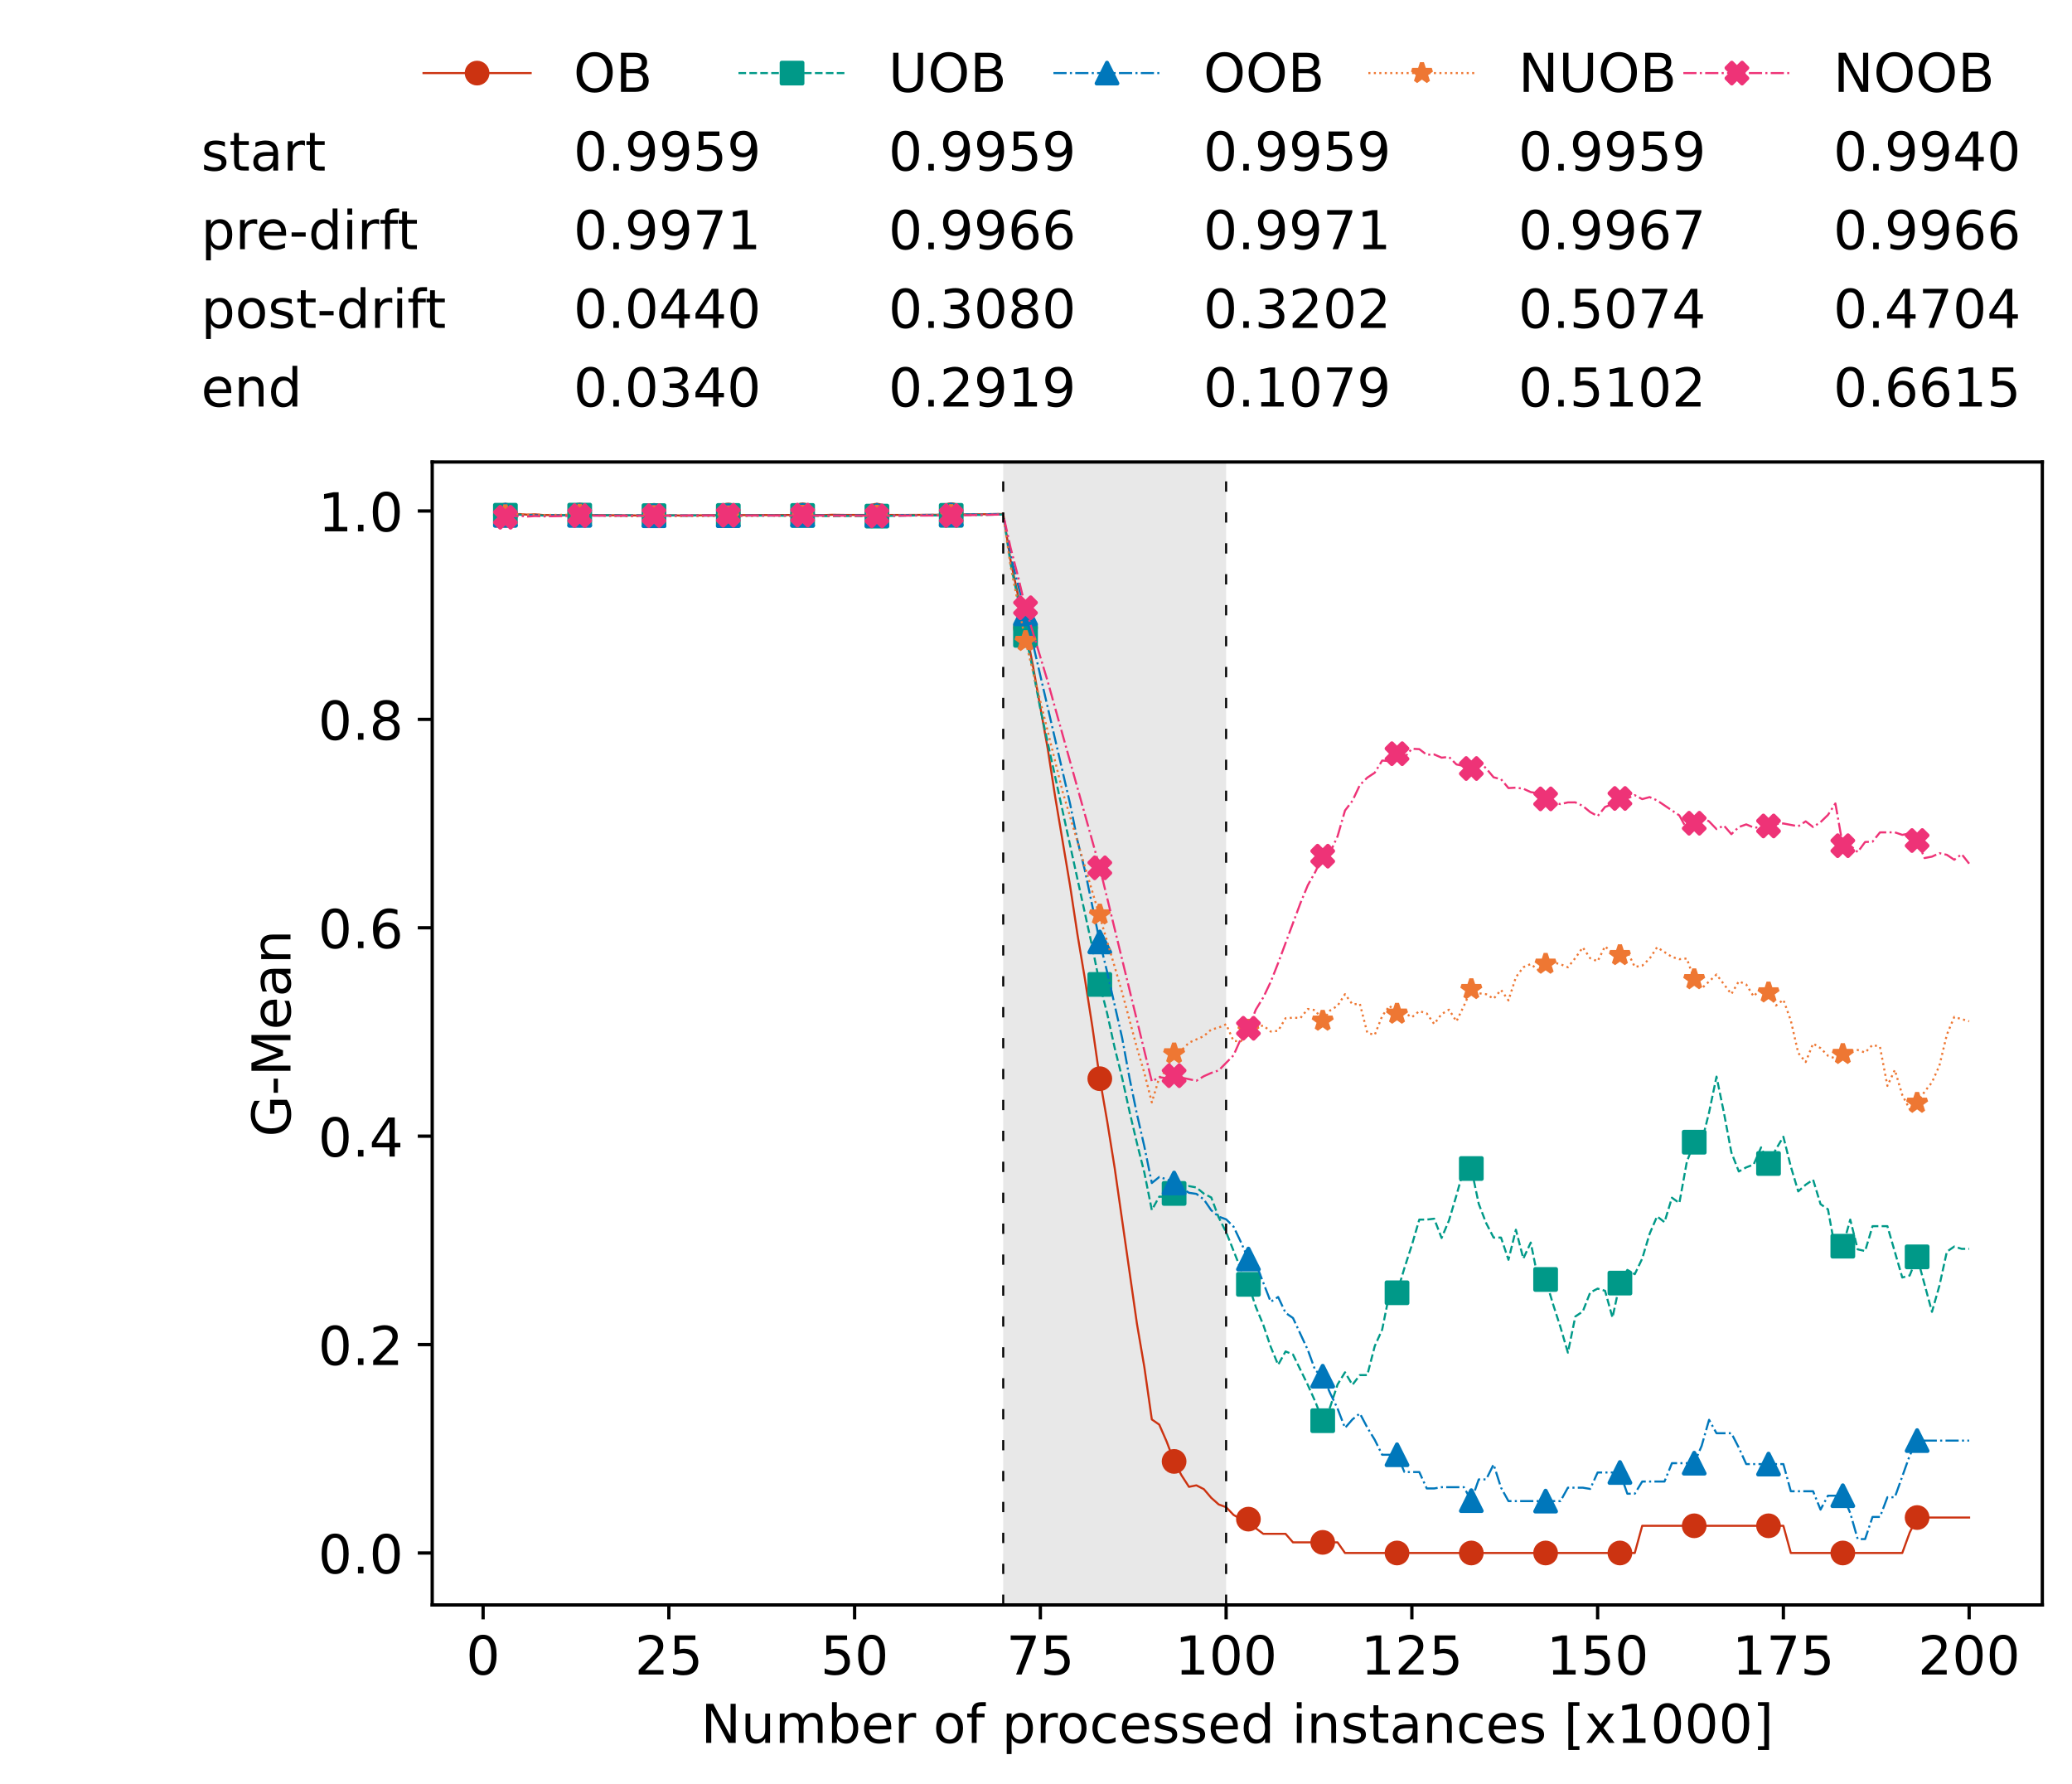 <?xml version="1.0" encoding="utf-8" standalone="no"?>
<!DOCTYPE svg PUBLIC "-//W3C//DTD SVG 1.1//EN"
  "http://www.w3.org/Graphics/SVG/1.1/DTD/svg11.dtd">
<!-- Created with matplotlib (https://matplotlib.org/) -->
<svg height="432.615pt" version="1.1" viewBox="0 0 502.65 432.615" width="502.65pt" xmlns="http://www.w3.org/2000/svg" xmlns:xlink="http://www.w3.org/1999/xlink">
 <defs>
  <style type="text/css">*{stroke-linecap:butt;stroke-linejoin:round;}</style>
 </defs>
 <g id="figure_1">
  <g id="patch_1">
   <path d="M 0 432.615 
L 502.65 432.615 
L 502.65 0 
L 0 0 
z
" style="fill:#ffffff;"/>
  </g>
  <g id="axes_1">
   <g id="patch_2">
    <path d="M 104.85 389.252 
L 495.45 389.252 
L 495.45 112.052 
L 104.85 112.052 
z
" style="fill:#ffffff;"/>
   </g>
   <g id="patch_3">
    <path clip-path="url(#p988f233469)" d="M 297.446 389.252 
L 297.446 112.052 
L 243.372 112.052 
L 243.372 389.252 
z
" style="fill:#d3d3d3;opacity:0.5;"/>
   </g>
   <g id="matplotlib.axis_1">
    <g id="xtick_1">
     <g id="line2d_1">
      <defs>
       <path d="M 0 0 
L 0 3.5 
" id="m97222130a4" style="stroke:#000000;stroke-width:0.8;"/>
      </defs>
      <g>
       <use style="stroke:#000000;stroke-width:0.8;" x="117.197" xlink:href="#m97222130a4" y="389.252"/>
      </g>
     </g>
     <g id="text_1">
      <!-- 0 -->
      <g transform="translate(113.061 406.13)scale(0.13 -0.13)">
       <defs>
        <path d="M 31.781 66.406 
Q 24.172 66.406 20.328 58.906 
Q 16.5 51.422 16.5 36.375 
Q 16.5 21.391 20.328 13.891 
Q 24.172 6.391 31.781 6.391 
Q 39.453 6.391 43.281 13.891 
Q 47.125 21.391 47.125 36.375 
Q 47.125 51.422 43.281 58.906 
Q 39.453 66.406 31.781 66.406 
z
M 31.781 74.219 
Q 44.047 74.219 50.516 64.516 
Q 56.984 54.828 56.984 36.375 
Q 56.984 17.969 50.516 8.266 
Q 44.047 -1.422 31.781 -1.422 
Q 19.531 -1.422 13.062 8.266 
Q 6.594 17.969 6.594 36.375 
Q 6.594 54.828 13.062 64.516 
Q 19.531 74.219 31.781 74.219 
z
" id="DejaVuSans-48"/>
       </defs>
       <use xlink:href="#DejaVuSans-48"/>
      </g>
     </g>
    </g>
    <g id="xtick_2">
     <g id="line2d_2">
      <g>
       <use style="stroke:#000000;stroke-width:0.8;" x="162.259" xlink:href="#m97222130a4" y="389.252"/>
      </g>
     </g>
     <g id="text_2">
      <!-- 25 -->
      <g transform="translate(153.988 406.13)scale(0.13 -0.13)">
       <defs>
        <path d="M 19.188 8.297 
L 53.609 8.297 
L 53.609 0 
L 7.328 0 
L 7.328 8.297 
Q 12.938 14.109 22.625 23.891 
Q 32.328 33.688 34.812 36.531 
Q 39.547 41.844 41.422 45.531 
Q 43.312 49.219 43.312 52.781 
Q 43.312 58.594 39.234 62.25 
Q 35.156 65.922 28.609 65.922 
Q 23.969 65.922 18.812 64.312 
Q 13.672 62.703 7.812 59.422 
L 7.812 69.391 
Q 13.766 71.781 18.938 73 
Q 24.125 74.219 28.422 74.219 
Q 39.75 74.219 46.484 68.547 
Q 53.219 62.891 53.219 53.422 
Q 53.219 48.922 51.531 44.891 
Q 49.859 40.875 45.406 35.406 
Q 44.188 33.984 37.641 27.219 
Q 31.109 20.453 19.188 8.297 
z
" id="DejaVuSans-50"/>
        <path d="M 10.797 72.906 
L 49.516 72.906 
L 49.516 64.594 
L 19.828 64.594 
L 19.828 46.734 
Q 21.969 47.469 24.109 47.828 
Q 26.266 48.188 28.422 48.188 
Q 40.625 48.188 47.75 41.5 
Q 54.891 34.812 54.891 23.391 
Q 54.891 11.625 47.562 5.094 
Q 40.234 -1.422 26.906 -1.422 
Q 22.312 -1.422 17.547 -0.641 
Q 12.797 0.141 7.719 1.703 
L 7.719 11.625 
Q 12.109 9.234 16.797 8.062 
Q 21.484 6.891 26.703 6.891 
Q 35.156 6.891 40.078 11.328 
Q 45.016 15.766 45.016 23.391 
Q 45.016 31 40.078 35.438 
Q 35.156 39.891 26.703 39.891 
Q 22.75 39.891 18.812 39.016 
Q 14.891 38.141 10.797 36.281 
z
" id="DejaVuSans-53"/>
       </defs>
       <use xlink:href="#DejaVuSans-50"/>
       <use x="63.623" xlink:href="#DejaVuSans-53"/>
      </g>
     </g>
    </g>
    <g id="xtick_3">
     <g id="line2d_3">
      <g>
       <use style="stroke:#000000;stroke-width:0.8;" x="207.322" xlink:href="#m97222130a4" y="389.252"/>
      </g>
     </g>
     <g id="text_3">
      <!-- 50 -->
      <g transform="translate(199.05 406.13)scale(0.13 -0.13)">
       <use xlink:href="#DejaVuSans-53"/>
       <use x="63.623" xlink:href="#DejaVuSans-48"/>
      </g>
     </g>
    </g>
    <g id="xtick_4">
     <g id="line2d_4">
      <g>
       <use style="stroke:#000000;stroke-width:0.8;" x="252.384" xlink:href="#m97222130a4" y="389.252"/>
      </g>
     </g>
     <g id="text_4">
      <!-- 75 -->
      <g transform="translate(244.113 406.13)scale(0.13 -0.13)">
       <defs>
        <path d="M 8.203 72.906 
L 55.078 72.906 
L 55.078 68.703 
L 28.609 0 
L 18.312 0 
L 43.219 64.594 
L 8.203 64.594 
z
" id="DejaVuSans-55"/>
       </defs>
       <use xlink:href="#DejaVuSans-55"/>
       <use x="63.623" xlink:href="#DejaVuSans-53"/>
      </g>
     </g>
    </g>
    <g id="xtick_5">
     <g id="line2d_5">
      <g>
       <use style="stroke:#000000;stroke-width:0.8;" x="297.446" xlink:href="#m97222130a4" y="389.252"/>
      </g>
     </g>
     <g id="text_5">
      <!-- 100 -->
      <g transform="translate(285.039 406.13)scale(0.13 -0.13)">
       <defs>
        <path d="M 12.406 8.297 
L 28.516 8.297 
L 28.516 63.922 
L 10.984 60.406 
L 10.984 69.391 
L 28.422 72.906 
L 38.281 72.906 
L 38.281 8.297 
L 54.391 8.297 
L 54.391 0 
L 12.406 0 
z
" id="DejaVuSans-49"/>
       </defs>
       <use xlink:href="#DejaVuSans-49"/>
       <use x="63.623" xlink:href="#DejaVuSans-48"/>
       <use x="127.246" xlink:href="#DejaVuSans-48"/>
      </g>
     </g>
    </g>
    <g id="xtick_6">
     <g id="line2d_6">
      <g>
       <use style="stroke:#000000;stroke-width:0.8;" x="342.509" xlink:href="#m97222130a4" y="389.252"/>
      </g>
     </g>
     <g id="text_6">
      <!-- 125 -->
      <g transform="translate(330.102 406.13)scale(0.13 -0.13)">
       <use xlink:href="#DejaVuSans-49"/>
       <use x="63.623" xlink:href="#DejaVuSans-50"/>
       <use x="127.246" xlink:href="#DejaVuSans-53"/>
      </g>
     </g>
    </g>
    <g id="xtick_7">
     <g id="line2d_7">
      <g>
       <use style="stroke:#000000;stroke-width:0.8;" x="387.571" xlink:href="#m97222130a4" y="389.252"/>
      </g>
     </g>
     <g id="text_7">
      <!-- 150 -->
      <g transform="translate(375.164 406.13)scale(0.13 -0.13)">
       <use xlink:href="#DejaVuSans-49"/>
       <use x="63.623" xlink:href="#DejaVuSans-53"/>
       <use x="127.246" xlink:href="#DejaVuSans-48"/>
      </g>
     </g>
    </g>
    <g id="xtick_8">
     <g id="line2d_8">
      <g>
       <use style="stroke:#000000;stroke-width:0.8;" x="432.633" xlink:href="#m97222130a4" y="389.252"/>
      </g>
     </g>
     <g id="text_8">
      <!-- 175 -->
      <g transform="translate(420.226 406.13)scale(0.13 -0.13)">
       <use xlink:href="#DejaVuSans-49"/>
       <use x="63.623" xlink:href="#DejaVuSans-55"/>
       <use x="127.246" xlink:href="#DejaVuSans-53"/>
      </g>
     </g>
    </g>
    <g id="xtick_9">
     <g id="line2d_9">
      <g>
       <use style="stroke:#000000;stroke-width:0.8;" x="477.695" xlink:href="#m97222130a4" y="389.252"/>
      </g>
     </g>
     <g id="text_9">
      <!-- 200 -->
      <g transform="translate(465.289 406.13)scale(0.13 -0.13)">
       <use xlink:href="#DejaVuSans-50"/>
       <use x="63.623" xlink:href="#DejaVuSans-48"/>
       <use x="127.246" xlink:href="#DejaVuSans-48"/>
      </g>
     </g>
    </g>
    <g id="text_10">
     <!-- Number of processed instances [x1000] -->
     <g transform="translate(170.025 422.711)scale(0.13 -0.13)">
      <defs>
       <path d="M 9.812 72.906 
L 23.094 72.906 
L 55.422 11.922 
L 55.422 72.906 
L 64.984 72.906 
L 64.984 0 
L 51.703 0 
L 19.391 60.984 
L 19.391 0 
L 9.812 0 
z
" id="DejaVuSans-78"/>
       <path d="M 8.5 21.578 
L 8.5 54.688 
L 17.484 54.688 
L 17.484 21.922 
Q 17.484 14.156 20.5 10.266 
Q 23.531 6.391 29.594 6.391 
Q 36.859 6.391 41.078 11.031 
Q 45.312 15.672 45.312 23.688 
L 45.312 54.688 
L 54.297 54.688 
L 54.297 0 
L 45.312 0 
L 45.312 8.406 
Q 42.047 3.422 37.719 1 
Q 33.406 -1.422 27.688 -1.422 
Q 18.266 -1.422 13.375 4.438 
Q 8.5 10.297 8.5 21.578 
z
M 31.109 56 
z
" id="DejaVuSans-117"/>
       <path d="M 52 44.188 
Q 55.375 50.25 60.062 53.125 
Q 64.75 56 71.094 56 
Q 79.641 56 84.281 50.016 
Q 88.922 44.047 88.922 33.016 
L 88.922 0 
L 79.891 0 
L 79.891 32.719 
Q 79.891 40.578 77.094 44.375 
Q 74.312 48.188 68.609 48.188 
Q 61.625 48.188 57.562 43.547 
Q 53.516 38.922 53.516 30.906 
L 53.516 0 
L 44.484 0 
L 44.484 32.719 
Q 44.484 40.625 41.703 44.406 
Q 38.922 48.188 33.109 48.188 
Q 26.219 48.188 22.156 43.531 
Q 18.109 38.875 18.109 30.906 
L 18.109 0 
L 9.078 0 
L 9.078 54.688 
L 18.109 54.688 
L 18.109 46.188 
Q 21.188 51.219 25.484 53.609 
Q 29.781 56 35.688 56 
Q 41.656 56 45.828 52.969 
Q 50 49.953 52 44.188 
z
" id="DejaVuSans-109"/>
       <path d="M 48.688 27.297 
Q 48.688 37.203 44.609 42.844 
Q 40.531 48.484 33.406 48.484 
Q 26.266 48.484 22.188 42.844 
Q 18.109 37.203 18.109 27.297 
Q 18.109 17.391 22.188 11.75 
Q 26.266 6.109 33.406 6.109 
Q 40.531 6.109 44.609 11.75 
Q 48.688 17.391 48.688 27.297 
z
M 18.109 46.391 
Q 20.953 51.266 25.266 53.625 
Q 29.594 56 35.594 56 
Q 45.562 56 51.781 48.094 
Q 58.016 40.188 58.016 27.297 
Q 58.016 14.406 51.781 6.484 
Q 45.562 -1.422 35.594 -1.422 
Q 29.594 -1.422 25.266 0.953 
Q 20.953 3.328 18.109 8.203 
L 18.109 0 
L 9.078 0 
L 9.078 75.984 
L 18.109 75.984 
z
" id="DejaVuSans-98"/>
       <path d="M 56.203 29.594 
L 56.203 25.203 
L 14.891 25.203 
Q 15.484 15.922 20.484 11.062 
Q 25.484 6.203 34.422 6.203 
Q 39.594 6.203 44.453 7.469 
Q 49.312 8.734 54.109 11.281 
L 54.109 2.781 
Q 49.266 0.734 44.188 -0.344 
Q 39.109 -1.422 33.891 -1.422 
Q 20.797 -1.422 13.156 6.188 
Q 5.516 13.812 5.516 26.812 
Q 5.516 40.234 12.766 48.109 
Q 20.016 56 32.328 56 
Q 43.359 56 49.781 48.891 
Q 56.203 41.797 56.203 29.594 
z
M 47.219 32.234 
Q 47.125 39.594 43.094 43.984 
Q 39.062 48.391 32.422 48.391 
Q 24.906 48.391 20.391 44.141 
Q 15.875 39.891 15.188 32.172 
z
" id="DejaVuSans-101"/>
       <path d="M 41.109 46.297 
Q 39.594 47.172 37.812 47.578 
Q 36.031 48 33.891 48 
Q 26.266 48 22.188 43.047 
Q 18.109 38.094 18.109 28.812 
L 18.109 0 
L 9.078 0 
L 9.078 54.688 
L 18.109 54.688 
L 18.109 46.188 
Q 20.953 51.172 25.484 53.578 
Q 30.031 56 36.531 56 
Q 37.453 56 38.578 55.875 
Q 39.703 55.766 41.062 55.516 
z
" id="DejaVuSans-114"/>
       <path id="DejaVuSans-32"/>
       <path d="M 30.609 48.391 
Q 23.391 48.391 19.188 42.75 
Q 14.984 37.109 14.984 27.297 
Q 14.984 17.484 19.156 11.844 
Q 23.344 6.203 30.609 6.203 
Q 37.797 6.203 41.984 11.859 
Q 46.188 17.531 46.188 27.297 
Q 46.188 37.016 41.984 42.703 
Q 37.797 48.391 30.609 48.391 
z
M 30.609 56 
Q 42.328 56 49.016 48.375 
Q 55.719 40.766 55.719 27.297 
Q 55.719 13.875 49.016 6.219 
Q 42.328 -1.422 30.609 -1.422 
Q 18.844 -1.422 12.172 6.219 
Q 5.516 13.875 5.516 27.297 
Q 5.516 40.766 12.172 48.375 
Q 18.844 56 30.609 56 
z
" id="DejaVuSans-111"/>
       <path d="M 37.109 75.984 
L 37.109 68.5 
L 28.516 68.5 
Q 23.688 68.5 21.797 66.547 
Q 19.922 64.594 19.922 59.516 
L 19.922 54.688 
L 34.719 54.688 
L 34.719 47.703 
L 19.922 47.703 
L 19.922 0 
L 10.891 0 
L 10.891 47.703 
L 2.297 47.703 
L 2.297 54.688 
L 10.891 54.688 
L 10.891 58.5 
Q 10.891 67.625 15.141 71.797 
Q 19.391 75.984 28.609 75.984 
z
" id="DejaVuSans-102"/>
       <path d="M 18.109 8.203 
L 18.109 -20.797 
L 9.078 -20.797 
L 9.078 54.688 
L 18.109 54.688 
L 18.109 46.391 
Q 20.953 51.266 25.266 53.625 
Q 29.594 56 35.594 56 
Q 45.562 56 51.781 48.094 
Q 58.016 40.188 58.016 27.297 
Q 58.016 14.406 51.781 6.484 
Q 45.562 -1.422 35.594 -1.422 
Q 29.594 -1.422 25.266 0.953 
Q 20.953 3.328 18.109 8.203 
z
M 48.688 27.297 
Q 48.688 37.203 44.609 42.844 
Q 40.531 48.484 33.406 48.484 
Q 26.266 48.484 22.188 42.844 
Q 18.109 37.203 18.109 27.297 
Q 18.109 17.391 22.188 11.75 
Q 26.266 6.109 33.406 6.109 
Q 40.531 6.109 44.609 11.75 
Q 48.688 17.391 48.688 27.297 
z
" id="DejaVuSans-112"/>
       <path d="M 48.781 52.594 
L 48.781 44.188 
Q 44.969 46.297 41.141 47.344 
Q 37.312 48.391 33.406 48.391 
Q 24.656 48.391 19.812 42.844 
Q 14.984 37.312 14.984 27.297 
Q 14.984 17.281 19.812 11.734 
Q 24.656 6.203 33.406 6.203 
Q 37.312 6.203 41.141 7.25 
Q 44.969 8.297 48.781 10.406 
L 48.781 2.094 
Q 45.016 0.344 40.984 -0.531 
Q 36.969 -1.422 32.422 -1.422 
Q 20.062 -1.422 12.781 6.344 
Q 5.516 14.109 5.516 27.297 
Q 5.516 40.672 12.859 48.328 
Q 20.219 56 33.016 56 
Q 37.156 56 41.109 55.141 
Q 45.062 54.297 48.781 52.594 
z
" id="DejaVuSans-99"/>
       <path d="M 44.281 53.078 
L 44.281 44.578 
Q 40.484 46.531 36.375 47.5 
Q 32.281 48.484 27.875 48.484 
Q 21.188 48.484 17.844 46.438 
Q 14.5 44.391 14.5 40.281 
Q 14.5 37.156 16.891 35.375 
Q 19.281 33.594 26.516 31.984 
L 29.594 31.297 
Q 39.156 29.25 43.188 25.516 
Q 47.219 21.781 47.219 15.094 
Q 47.219 7.469 41.188 3.016 
Q 35.156 -1.422 24.609 -1.422 
Q 20.219 -1.422 15.453 -0.562 
Q 10.688 0.297 5.422 2 
L 5.422 11.281 
Q 10.406 8.688 15.234 7.391 
Q 20.062 6.109 24.812 6.109 
Q 31.156 6.109 34.562 8.281 
Q 37.984 10.453 37.984 14.406 
Q 37.984 18.062 35.516 20.016 
Q 33.062 21.969 24.703 23.781 
L 21.578 24.516 
Q 13.234 26.266 9.516 29.906 
Q 5.812 33.547 5.812 39.891 
Q 5.812 47.609 11.281 51.797 
Q 16.75 56 26.812 56 
Q 31.781 56 36.172 55.266 
Q 40.578 54.547 44.281 53.078 
z
" id="DejaVuSans-115"/>
       <path d="M 45.406 46.391 
L 45.406 75.984 
L 54.391 75.984 
L 54.391 0 
L 45.406 0 
L 45.406 8.203 
Q 42.578 3.328 38.25 0.953 
Q 33.938 -1.422 27.875 -1.422 
Q 17.969 -1.422 11.734 6.484 
Q 5.516 14.406 5.516 27.297 
Q 5.516 40.188 11.734 48.094 
Q 17.969 56 27.875 56 
Q 33.938 56 38.25 53.625 
Q 42.578 51.266 45.406 46.391 
z
M 14.797 27.297 
Q 14.797 17.391 18.875 11.75 
Q 22.953 6.109 30.078 6.109 
Q 37.203 6.109 41.297 11.75 
Q 45.406 17.391 45.406 27.297 
Q 45.406 37.203 41.297 42.844 
Q 37.203 48.484 30.078 48.484 
Q 22.953 48.484 18.875 42.844 
Q 14.797 37.203 14.797 27.297 
z
" id="DejaVuSans-100"/>
       <path d="M 9.422 54.688 
L 18.406 54.688 
L 18.406 0 
L 9.422 0 
z
M 9.422 75.984 
L 18.406 75.984 
L 18.406 64.594 
L 9.422 64.594 
z
" id="DejaVuSans-105"/>
       <path d="M 54.891 33.016 
L 54.891 0 
L 45.906 0 
L 45.906 32.719 
Q 45.906 40.484 42.875 44.328 
Q 39.844 48.188 33.797 48.188 
Q 26.516 48.188 22.312 43.547 
Q 18.109 38.922 18.109 30.906 
L 18.109 0 
L 9.078 0 
L 9.078 54.688 
L 18.109 54.688 
L 18.109 46.188 
Q 21.344 51.125 25.703 53.562 
Q 30.078 56 35.797 56 
Q 45.219 56 50.047 50.172 
Q 54.891 44.344 54.891 33.016 
z
" id="DejaVuSans-110"/>
       <path d="M 18.312 70.219 
L 18.312 54.688 
L 36.812 54.688 
L 36.812 47.703 
L 18.312 47.703 
L 18.312 18.016 
Q 18.312 11.328 20.141 9.422 
Q 21.969 7.516 27.594 7.516 
L 36.812 7.516 
L 36.812 0 
L 27.594 0 
Q 17.188 0 13.234 3.875 
Q 9.281 7.766 9.281 18.016 
L 9.281 47.703 
L 2.688 47.703 
L 2.688 54.688 
L 9.281 54.688 
L 9.281 70.219 
z
" id="DejaVuSans-116"/>
       <path d="M 34.281 27.484 
Q 23.391 27.484 19.188 25 
Q 14.984 22.516 14.984 16.5 
Q 14.984 11.719 18.141 8.906 
Q 21.297 6.109 26.703 6.109 
Q 34.188 6.109 38.703 11.406 
Q 43.219 16.703 43.219 25.484 
L 43.219 27.484 
z
M 52.203 31.203 
L 52.203 0 
L 43.219 0 
L 43.219 8.297 
Q 40.141 3.328 35.547 0.953 
Q 30.953 -1.422 24.312 -1.422 
Q 15.922 -1.422 10.953 3.297 
Q 6 8.016 6 15.922 
Q 6 25.141 12.172 29.828 
Q 18.359 34.516 30.609 34.516 
L 43.219 34.516 
L 43.219 35.406 
Q 43.219 41.609 39.141 45 
Q 35.062 48.391 27.688 48.391 
Q 23 48.391 18.547 47.266 
Q 14.109 46.141 10.016 43.891 
L 10.016 52.203 
Q 14.938 54.109 19.578 55.047 
Q 24.219 56 28.609 56 
Q 40.484 56 46.344 49.844 
Q 52.203 43.703 52.203 31.203 
z
" id="DejaVuSans-97"/>
       <path d="M 8.594 75.984 
L 29.297 75.984 
L 29.297 69 
L 17.578 69 
L 17.578 -6.203 
L 29.297 -6.203 
L 29.297 -13.188 
L 8.594 -13.188 
z
" id="DejaVuSans-91"/>
       <path d="M 54.891 54.688 
L 35.109 28.078 
L 55.906 0 
L 45.312 0 
L 29.391 21.484 
L 13.484 0 
L 2.875 0 
L 24.125 28.609 
L 4.688 54.688 
L 15.281 54.688 
L 29.781 35.203 
L 44.281 54.688 
z
" id="DejaVuSans-120"/>
       <path d="M 30.422 75.984 
L 30.422 -13.188 
L 9.719 -13.188 
L 9.719 -6.203 
L 21.391 -6.203 
L 21.391 69 
L 9.719 69 
L 9.719 75.984 
z
" id="DejaVuSans-93"/>
      </defs>
      <use xlink:href="#DejaVuSans-78"/>
      <use x="74.805" xlink:href="#DejaVuSans-117"/>
      <use x="138.184" xlink:href="#DejaVuSans-109"/>
      <use x="235.596" xlink:href="#DejaVuSans-98"/>
      <use x="299.072" xlink:href="#DejaVuSans-101"/>
      <use x="360.596" xlink:href="#DejaVuSans-114"/>
      <use x="401.709" xlink:href="#DejaVuSans-32"/>
      <use x="433.496" xlink:href="#DejaVuSans-111"/>
      <use x="494.678" xlink:href="#DejaVuSans-102"/>
      <use x="529.883" xlink:href="#DejaVuSans-32"/>
      <use x="561.67" xlink:href="#DejaVuSans-112"/>
      <use x="625.146" xlink:href="#DejaVuSans-114"/>
      <use x="664.01" xlink:href="#DejaVuSans-111"/>
      <use x="725.191" xlink:href="#DejaVuSans-99"/>
      <use x="780.172" xlink:href="#DejaVuSans-101"/>
      <use x="841.695" xlink:href="#DejaVuSans-115"/>
      <use x="893.795" xlink:href="#DejaVuSans-115"/>
      <use x="945.895" xlink:href="#DejaVuSans-101"/>
      <use x="1007.418" xlink:href="#DejaVuSans-100"/>
      <use x="1070.895" xlink:href="#DejaVuSans-32"/>
      <use x="1102.682" xlink:href="#DejaVuSans-105"/>
      <use x="1130.465" xlink:href="#DejaVuSans-110"/>
      <use x="1193.844" xlink:href="#DejaVuSans-115"/>
      <use x="1245.943" xlink:href="#DejaVuSans-116"/>
      <use x="1285.152" xlink:href="#DejaVuSans-97"/>
      <use x="1346.432" xlink:href="#DejaVuSans-110"/>
      <use x="1409.811" xlink:href="#DejaVuSans-99"/>
      <use x="1464.791" xlink:href="#DejaVuSans-101"/>
      <use x="1526.314" xlink:href="#DejaVuSans-115"/>
      <use x="1578.414" xlink:href="#DejaVuSans-32"/>
      <use x="1610.201" xlink:href="#DejaVuSans-91"/>
      <use x="1649.215" xlink:href="#DejaVuSans-120"/>
      <use x="1708.395" xlink:href="#DejaVuSans-49"/>
      <use x="1772.018" xlink:href="#DejaVuSans-48"/>
      <use x="1835.641" xlink:href="#DejaVuSans-48"/>
      <use x="1899.264" xlink:href="#DejaVuSans-48"/>
      <use x="1962.887" xlink:href="#DejaVuSans-93"/>
     </g>
    </g>
   </g>
   <g id="matplotlib.axis_2">
    <g id="ytick_1">
     <g id="line2d_10">
      <defs>
       <path d="M 0 0 
L -3.5 0 
" id="m5d48fe49cf" style="stroke:#000000;stroke-width:0.8;"/>
      </defs>
      <g>
       <use style="stroke:#000000;stroke-width:0.8;" x="104.85" xlink:href="#m5d48fe49cf" y="376.652"/>
      </g>
     </g>
     <g id="text_11">
      <!-- 0.0 -->
      <g transform="translate(77.176 381.591)scale(0.13 -0.13)">
       <defs>
        <path d="M 10.688 12.406 
L 21 12.406 
L 21 0 
L 10.688 0 
z
" id="DejaVuSans-46"/>
       </defs>
       <use xlink:href="#DejaVuSans-48"/>
       <use x="63.623" xlink:href="#DejaVuSans-46"/>
       <use x="95.41" xlink:href="#DejaVuSans-48"/>
      </g>
     </g>
    </g>
    <g id="ytick_2">
     <g id="line2d_11">
      <g>
       <use style="stroke:#000000;stroke-width:0.8;" x="104.85" xlink:href="#m5d48fe49cf" y="326.107"/>
      </g>
     </g>
     <g id="text_12">
      <!-- 0.2 -->
      <g transform="translate(77.176 331.046)scale(0.13 -0.13)">
       <use xlink:href="#DejaVuSans-48"/>
       <use x="63.623" xlink:href="#DejaVuSans-46"/>
       <use x="95.41" xlink:href="#DejaVuSans-50"/>
      </g>
     </g>
    </g>
    <g id="ytick_3">
     <g id="line2d_12">
      <g>
       <use style="stroke:#000000;stroke-width:0.8;" x="104.85" xlink:href="#m5d48fe49cf" y="275.563"/>
      </g>
     </g>
     <g id="text_13">
      <!-- 0.4 -->
      <g transform="translate(77.176 280.502)scale(0.13 -0.13)">
       <defs>
        <path d="M 37.797 64.312 
L 12.891 25.391 
L 37.797 25.391 
z
M 35.203 72.906 
L 47.609 72.906 
L 47.609 25.391 
L 58.016 25.391 
L 58.016 17.188 
L 47.609 17.188 
L 47.609 0 
L 37.797 0 
L 37.797 17.188 
L 4.891 17.188 
L 4.891 26.703 
z
" id="DejaVuSans-52"/>
       </defs>
       <use xlink:href="#DejaVuSans-48"/>
       <use x="63.623" xlink:href="#DejaVuSans-46"/>
       <use x="95.41" xlink:href="#DejaVuSans-52"/>
      </g>
     </g>
    </g>
    <g id="ytick_4">
     <g id="line2d_13">
      <g>
       <use style="stroke:#000000;stroke-width:0.8;" x="104.85" xlink:href="#m5d48fe49cf" y="225.018"/>
      </g>
     </g>
     <g id="text_14">
      <!-- 0.6 -->
      <g transform="translate(77.176 229.957)scale(0.13 -0.13)">
       <defs>
        <path d="M 33.016 40.375 
Q 26.375 40.375 22.484 35.828 
Q 18.609 31.297 18.609 23.391 
Q 18.609 15.531 22.484 10.953 
Q 26.375 6.391 33.016 6.391 
Q 39.656 6.391 43.531 10.953 
Q 47.406 15.531 47.406 23.391 
Q 47.406 31.297 43.531 35.828 
Q 39.656 40.375 33.016 40.375 
z
M 52.594 71.297 
L 52.594 62.312 
Q 48.875 64.062 45.094 64.984 
Q 41.312 65.922 37.594 65.922 
Q 27.828 65.922 22.672 59.328 
Q 17.531 52.734 16.797 39.406 
Q 19.672 43.656 24.016 45.922 
Q 28.375 48.188 33.594 48.188 
Q 44.578 48.188 50.953 41.516 
Q 57.328 34.859 57.328 23.391 
Q 57.328 12.156 50.688 5.359 
Q 44.047 -1.422 33.016 -1.422 
Q 20.359 -1.422 13.672 8.266 
Q 6.984 17.969 6.984 36.375 
Q 6.984 53.656 15.188 63.938 
Q 23.391 74.219 37.203 74.219 
Q 40.922 74.219 44.703 73.484 
Q 48.484 72.75 52.594 71.297 
z
" id="DejaVuSans-54"/>
       </defs>
       <use xlink:href="#DejaVuSans-48"/>
       <use x="63.623" xlink:href="#DejaVuSans-46"/>
       <use x="95.41" xlink:href="#DejaVuSans-54"/>
      </g>
     </g>
    </g>
    <g id="ytick_5">
     <g id="line2d_14">
      <g>
       <use style="stroke:#000000;stroke-width:0.8;" x="104.85" xlink:href="#m5d48fe49cf" y="174.474"/>
      </g>
     </g>
     <g id="text_15">
      <!-- 0.8 -->
      <g transform="translate(77.176 179.413)scale(0.13 -0.13)">
       <defs>
        <path d="M 31.781 34.625 
Q 24.75 34.625 20.719 30.859 
Q 16.703 27.094 16.703 20.516 
Q 16.703 13.922 20.719 10.156 
Q 24.75 6.391 31.781 6.391 
Q 38.812 6.391 42.859 10.172 
Q 46.922 13.969 46.922 20.516 
Q 46.922 27.094 42.891 30.859 
Q 38.875 34.625 31.781 34.625 
z
M 21.922 38.812 
Q 15.578 40.375 12.031 44.719 
Q 8.5 49.078 8.5 55.328 
Q 8.5 64.062 14.719 69.141 
Q 20.953 74.219 31.781 74.219 
Q 42.672 74.219 48.875 69.141 
Q 55.078 64.062 55.078 55.328 
Q 55.078 49.078 51.531 44.719 
Q 48 40.375 41.703 38.812 
Q 48.828 37.156 52.797 32.312 
Q 56.781 27.484 56.781 20.516 
Q 56.781 9.906 50.312 4.234 
Q 43.844 -1.422 31.781 -1.422 
Q 19.734 -1.422 13.25 4.234 
Q 6.781 9.906 6.781 20.516 
Q 6.781 27.484 10.781 32.312 
Q 14.797 37.156 21.922 38.812 
z
M 18.312 54.391 
Q 18.312 48.734 21.844 45.562 
Q 25.391 42.391 31.781 42.391 
Q 38.141 42.391 41.719 45.562 
Q 45.312 48.734 45.312 54.391 
Q 45.312 60.062 41.719 63.234 
Q 38.141 66.406 31.781 66.406 
Q 25.391 66.406 21.844 63.234 
Q 18.312 60.062 18.312 54.391 
z
" id="DejaVuSans-56"/>
       </defs>
       <use xlink:href="#DejaVuSans-48"/>
       <use x="63.623" xlink:href="#DejaVuSans-46"/>
       <use x="95.41" xlink:href="#DejaVuSans-56"/>
      </g>
     </g>
    </g>
    <g id="ytick_6">
     <g id="line2d_15">
      <g>
       <use style="stroke:#000000;stroke-width:0.8;" x="104.85" xlink:href="#m5d48fe49cf" y="123.929"/>
      </g>
     </g>
     <g id="text_16">
      <!-- 1.0 -->
      <g transform="translate(77.176 128.868)scale(0.13 -0.13)">
       <use xlink:href="#DejaVuSans-49"/>
       <use x="63.623" xlink:href="#DejaVuSans-46"/>
       <use x="95.41" xlink:href="#DejaVuSans-48"/>
      </g>
     </g>
    </g>
    <g id="text_17">
     <!-- G-Mean -->
     <g transform="translate(70.472 275.744)rotate(-90)scale(0.13 -0.13)">
      <defs>
       <path d="M 59.516 10.406 
L 59.516 29.984 
L 43.406 29.984 
L 43.406 38.094 
L 69.281 38.094 
L 69.281 6.781 
Q 63.578 2.734 56.688 0.656 
Q 49.812 -1.422 42 -1.422 
Q 24.906 -1.422 15.25 8.562 
Q 5.609 18.562 5.609 36.375 
Q 5.609 54.25 15.25 64.234 
Q 24.906 74.219 42 74.219 
Q 49.125 74.219 55.547 72.453 
Q 61.969 70.703 67.391 67.281 
L 67.391 56.781 
Q 61.922 61.422 55.766 63.766 
Q 49.609 66.109 42.828 66.109 
Q 29.438 66.109 22.719 58.641 
Q 16.016 51.172 16.016 36.375 
Q 16.016 21.625 22.719 14.156 
Q 29.438 6.688 42.828 6.688 
Q 48.047 6.688 52.141 7.594 
Q 56.25 8.5 59.516 10.406 
z
" id="DejaVuSans-71"/>
       <path d="M 4.891 31.391 
L 31.203 31.391 
L 31.203 23.391 
L 4.891 23.391 
z
" id="DejaVuSans-45"/>
       <path d="M 9.812 72.906 
L 24.516 72.906 
L 43.109 23.297 
L 61.812 72.906 
L 76.516 72.906 
L 76.516 0 
L 66.891 0 
L 66.891 64.016 
L 48.094 14.016 
L 38.188 14.016 
L 19.391 64.016 
L 19.391 0 
L 9.812 0 
z
" id="DejaVuSans-77"/>
      </defs>
      <use xlink:href="#DejaVuSans-71"/>
      <use x="77.49" xlink:href="#DejaVuSans-45"/>
      <use x="113.574" xlink:href="#DejaVuSans-77"/>
      <use x="199.854" xlink:href="#DejaVuSans-101"/>
      <use x="261.377" xlink:href="#DejaVuSans-97"/>
      <use x="322.656" xlink:href="#DejaVuSans-110"/>
     </g>
    </g>
   </g>
   <g id="line2d_16"/>
   <g id="line2d_17"/>
   <g id="line2d_18"/>
   <g id="line2d_19"/>
   <g id="line2d_20"/>
   <g id="line2d_21">
    <path clip-path="url(#p988f233469)" d="M 122.605 124.961 
L 124.407 124.698 
L 126.21 124.696 
L 128.012 124.831 
L 129.815 124.748 
L 131.617 124.903 
L 135.222 124.944 
L 140.629 124.915 
L 156.852 125.027 
L 164.062 124.999 
L 165.864 125.064 
L 171.272 124.964 
L 196.507 124.887 
L 200.112 124.925 
L 201.914 124.848 
L 205.519 124.897 
L 219.939 124.889 
L 223.544 124.874 
L 230.754 124.828 
L 243.372 124.652 
L 245.174 135.996 
L 246.976 144.444 
L 248.779 152.25 
L 250.581 161.464 
L 254.186 181.678 
L 255.989 193.333 
L 259.594 214.819 
L 261.396 226.715 
L 263.199 237.47 
L 265.001 249.036 
L 266.804 261.621 
L 268.606 272.016 
L 270.409 283.261 
L 275.816 321.08 
L 277.619 331.637 
L 279.421 344.26 
L 281.224 345.515 
L 283.026 349.639 
L 284.829 354.444 
L 286.631 357.827 
L 288.434 360.609 
L 290.236 360.248 
L 292.039 361.165 
L 293.841 363.277 
L 295.644 364.878 
L 297.446 365.54 
L 299.249 367.421 
L 301.051 368.441 
L 302.854 368.441 
L 304.656 370.657 
L 306.459 372.01 
L 311.866 372.01 
L 313.669 374.077 
L 324.484 374.077 
L 326.286 376.652 
L 396.583 376.652 
L 398.386 370.059 
L 432.633 370.059 
L 434.436 376.652 
L 461.473 376.652 
L 463.276 371.703 
L 465.078 368.057 
L 477.695 368.057 
L 477.695 368.057 
" style="fill:none;stroke:#cc3311;stroke-linecap:square;stroke-width:0.5;"/>
    <defs>
     <path d="M 0 2.5 
C 0.663 2.5 1.299 2.237 1.768 1.768 
C 2.237 1.299 2.5 0.663 2.5 0 
C 2.5 -0.663 2.237 -1.299 1.768 -1.768 
C 1.299 -2.237 0.663 -2.5 0 -2.5 
C -0.663 -2.5 -1.299 -2.237 -1.768 -1.768 
C -2.237 -1.299 -2.5 -0.663 -2.5 0 
C -2.5 0.663 -2.237 1.299 -1.768 1.768 
C -1.299 2.237 -0.663 2.5 0 2.5 
z
" id="md30de7edb9" style="stroke:#cc3311;"/>
    </defs>
    <g clip-path="url(#p988f233469)">
     <use style="fill:#cc3311;stroke:#cc3311;" x="122.605" xlink:href="#md30de7edb9" y="124.961"/>
     <use style="fill:#cc3311;stroke:#cc3311;" x="140.629" xlink:href="#md30de7edb9" y="124.915"/>
     <use style="fill:#cc3311;stroke:#cc3311;" x="158.654" xlink:href="#md30de7edb9" y="125.001"/>
     <use style="fill:#cc3311;stroke:#cc3311;" x="176.679" xlink:href="#md30de7edb9" y="124.915"/>
     <use style="fill:#cc3311;stroke:#cc3311;" x="194.704" xlink:href="#md30de7edb9" y="124.874"/>
     <use style="fill:#cc3311;stroke:#cc3311;" x="212.729" xlink:href="#md30de7edb9" y="124.949"/>
     <use style="fill:#cc3311;stroke:#cc3311;" x="230.754" xlink:href="#md30de7edb9" y="124.828"/>
     <use style="fill:#cc3311;stroke:#cc3311;" x="248.779" xlink:href="#md30de7edb9" y="152.25"/>
     <use style="fill:#cc3311;stroke:#cc3311;" x="266.804" xlink:href="#md30de7edb9" y="261.621"/>
     <use style="fill:#cc3311;stroke:#cc3311;" x="284.829" xlink:href="#md30de7edb9" y="354.444"/>
     <use style="fill:#cc3311;stroke:#cc3311;" x="302.854" xlink:href="#md30de7edb9" y="368.441"/>
     <use style="fill:#cc3311;stroke:#cc3311;" x="320.879" xlink:href="#md30de7edb9" y="374.077"/>
     <use style="fill:#cc3311;stroke:#cc3311;" x="338.904" xlink:href="#md30de7edb9" y="376.652"/>
     <use style="fill:#cc3311;stroke:#cc3311;" x="356.928" xlink:href="#md30de7edb9" y="376.652"/>
     <use style="fill:#cc3311;stroke:#cc3311;" x="374.953" xlink:href="#md30de7edb9" y="376.652"/>
     <use style="fill:#cc3311;stroke:#cc3311;" x="392.978" xlink:href="#md30de7edb9" y="376.652"/>
     <use style="fill:#cc3311;stroke:#cc3311;" x="411.003" xlink:href="#md30de7edb9" y="370.059"/>
     <use style="fill:#cc3311;stroke:#cc3311;" x="429.028" xlink:href="#md30de7edb9" y="370.059"/>
     <use style="fill:#cc3311;stroke:#cc3311;" x="447.053" xlink:href="#md30de7edb9" y="376.652"/>
     <use style="fill:#cc3311;stroke:#cc3311;" x="465.078" xlink:href="#md30de7edb9" y="368.057"/>
    </g>
   </g>
   <g id="line2d_22"/>
   <g id="line2d_23"/>
   <g id="line2d_24"/>
   <g id="line2d_25"/>
   <g id="line2d_26">
    <path clip-path="url(#p988f233469)" d="M 122.605 124.961 
L 124.407 124.698 
L 128.012 124.957 
L 129.815 124.849 
L 131.617 125.029 
L 135.222 124.971 
L 140.629 124.935 
L 153.247 124.978 
L 182.087 125.028 
L 187.494 125.039 
L 191.099 125.091 
L 194.704 125.015 
L 200.112 125.154 
L 203.717 125.152 
L 214.532 125.141 
L 221.742 125.016 
L 225.347 125.028 
L 228.952 124.989 
L 232.557 124.941 
L 234.359 124.853 
L 237.964 124.892 
L 243.372 124.779 
L 245.174 136.802 
L 250.581 162.51 
L 252.384 171.944 
L 265.001 229.789 
L 266.804 238.757 
L 268.606 245.872 
L 270.409 254.137 
L 272.211 261.372 
L 274.014 269.596 
L 275.816 277.269 
L 277.619 284.438 
L 279.421 293.48 
L 281.224 290.222 
L 283.026 290.295 
L 284.829 289.443 
L 286.631 288.358 
L 288.434 287.673 
L 290.236 288.002 
L 292.039 289.49 
L 293.841 290.428 
L 295.644 295.268 
L 297.446 298.817 
L 301.051 307.904 
L 302.854 311.495 
L 304.656 316.978 
L 306.459 321.31 
L 308.261 326.648 
L 310.064 331.022 
L 311.866 327.769 
L 313.669 328.518 
L 317.274 335.919 
L 319.076 339.943 
L 320.879 344.568 
L 322.681 341.263 
L 324.484 335.774 
L 326.286 332.837 
L 328.089 335.869 
L 329.891 333.504 
L 331.694 333.504 
L 333.496 326.503 
L 335.299 322.484 
L 337.101 313.539 
L 338.904 313.539 
L 340.706 307.534 
L 342.509 301.959 
L 344.311 295.792 
L 346.114 295.792 
L 347.916 295.578 
L 349.719 300.258 
L 351.521 295.972 
L 353.324 289.919 
L 355.126 283.407 
L 356.928 283.407 
L 358.731 291.975 
L 360.533 296.653 
L 362.336 300.155 
L 364.138 300.155 
L 365.941 305.542 
L 367.743 298.25 
L 369.546 305.25 
L 371.348 301.367 
L 373.151 310.312 
L 374.953 310.312 
L 376.756 316.317 
L 378.558 321.892 
L 380.361 328.06 
L 382.163 319.291 
L 383.966 318.091 
L 385.768 313.475 
L 387.571 312.537 
L 389.373 313.054 
L 391.176 319.566 
L 392.978 311.193 
L 394.781 307.997 
L 396.583 309.033 
L 398.386 305.254 
L 400.188 299.224 
L 401.991 295.011 
L 403.793 296.414 
L 405.596 290.487 
L 407.398 291.785 
L 409.201 281.824 
L 411.003 277.023 
L 412.806 277.023 
L 414.608 269.806 
L 416.411 261.12 
L 418.213 269.889 
L 420.016 279.506 
L 421.818 284.122 
L 423.621 283.126 
L 425.423 282.435 
L 427.226 278.278 
L 429.028 282.186 
L 430.831 278.713 
L 432.633 275.702 
L 434.436 282.926 
L 436.238 288.956 
L 438.041 287.334 
L 439.843 286.116 
L 441.646 292.043 
L 443.448 293.299 
L 445.251 303.26 
L 447.053 302.238 
L 448.856 295.794 
L 450.658 303.011 
L 452.461 303.419 
L 454.263 297.392 
L 457.868 297.392 
L 461.473 309.838 
L 463.276 309.345 
L 465.078 304.837 
L 468.683 318.167 
L 470.485 311.818 
L 472.288 303.581 
L 474.09 302.324 
L 475.893 302.889 
L 477.695 302.889 
L 477.695 302.889 
" style="fill:none;stroke:#009988;stroke-dasharray:1.85,0.8;stroke-dashoffset:0;stroke-width:0.5;"/>
    <defs>
     <path d="M -2.5 2.5 
L 2.5 2.5 
L 2.5 -2.5 
L -2.5 -2.5 
z
" id="m859b6967e5" style="stroke:#009988;stroke-linejoin:miter;"/>
    </defs>
    <g clip-path="url(#p988f233469)">
     <use style="fill:#009988;stroke:#009988;stroke-linejoin:miter;" x="122.605" xlink:href="#m859b6967e5" y="124.961"/>
     <use style="fill:#009988;stroke:#009988;stroke-linejoin:miter;" x="140.629" xlink:href="#m859b6967e5" y="124.935"/>
     <use style="fill:#009988;stroke:#009988;stroke-linejoin:miter;" x="158.654" xlink:href="#m859b6967e5" y="125.061"/>
     <use style="fill:#009988;stroke:#009988;stroke-linejoin:miter;" x="176.679" xlink:href="#m859b6967e5" y="125.015"/>
     <use style="fill:#009988;stroke:#009988;stroke-linejoin:miter;" x="194.704" xlink:href="#m859b6967e5" y="125.015"/>
     <use style="fill:#009988;stroke:#009988;stroke-linejoin:miter;" x="212.729" xlink:href="#m859b6967e5" y="125.178"/>
     <use style="fill:#009988;stroke:#009988;stroke-linejoin:miter;" x="230.754" xlink:href="#m859b6967e5" y="124.991"/>
     <use style="fill:#009988;stroke:#009988;stroke-linejoin:miter;" x="248.779" xlink:href="#m859b6967e5" y="154.091"/>
     <use style="fill:#009988;stroke:#009988;stroke-linejoin:miter;" x="266.804" xlink:href="#m859b6967e5" y="238.757"/>
     <use style="fill:#009988;stroke:#009988;stroke-linejoin:miter;" x="284.829" xlink:href="#m859b6967e5" y="289.443"/>
     <use style="fill:#009988;stroke:#009988;stroke-linejoin:miter;" x="302.854" xlink:href="#m859b6967e5" y="311.495"/>
     <use style="fill:#009988;stroke:#009988;stroke-linejoin:miter;" x="320.879" xlink:href="#m859b6967e5" y="344.568"/>
     <use style="fill:#009988;stroke:#009988;stroke-linejoin:miter;" x="338.904" xlink:href="#m859b6967e5" y="313.539"/>
     <use style="fill:#009988;stroke:#009988;stroke-linejoin:miter;" x="356.928" xlink:href="#m859b6967e5" y="283.407"/>
     <use style="fill:#009988;stroke:#009988;stroke-linejoin:miter;" x="374.953" xlink:href="#m859b6967e5" y="310.312"/>
     <use style="fill:#009988;stroke:#009988;stroke-linejoin:miter;" x="392.978" xlink:href="#m859b6967e5" y="311.193"/>
     <use style="fill:#009988;stroke:#009988;stroke-linejoin:miter;" x="411.003" xlink:href="#m859b6967e5" y="277.023"/>
     <use style="fill:#009988;stroke:#009988;stroke-linejoin:miter;" x="429.028" xlink:href="#m859b6967e5" y="282.186"/>
     <use style="fill:#009988;stroke:#009988;stroke-linejoin:miter;" x="447.053" xlink:href="#m859b6967e5" y="302.238"/>
     <use style="fill:#009988;stroke:#009988;stroke-linejoin:miter;" x="465.078" xlink:href="#m859b6967e5" y="304.837"/>
    </g>
   </g>
   <g id="line2d_27"/>
   <g id="line2d_28"/>
   <g id="line2d_29"/>
   <g id="line2d_30"/>
   <g id="line2d_31">
    <path clip-path="url(#p988f233469)" d="M 122.605 124.961 
L 144.234 125.032 
L 151.444 125.072 
L 158.654 125.089 
L 212.729 124.977 
L 228.952 124.851 
L 232.557 124.802 
L 236.162 124.753 
L 239.767 124.703 
L 243.372 124.665 
L 245.174 134.77 
L 250.581 156.112 
L 259.594 194.954 
L 261.396 203.92 
L 263.199 211.142 
L 266.804 228.455 
L 268.606 235.829 
L 272.211 251.681 
L 274.014 261.477 
L 275.816 270.243 
L 277.619 278.109 
L 279.421 286.928 
L 281.224 285.463 
L 283.026 286.017 
L 284.829 286.921 
L 288.434 289.297 
L 290.236 289.556 
L 292.039 290.906 
L 293.841 293.538 
L 295.644 295.085 
L 297.446 295.726 
L 299.249 297.503 
L 301.051 301.297 
L 302.854 305.361 
L 304.656 306.415 
L 308.261 315.733 
L 310.064 314.561 
L 311.866 318.418 
L 313.669 319.664 
L 317.274 327.428 
L 319.076 332.376 
L 320.879 333.777 
L 322.681 337.888 
L 324.484 341.632 
L 326.286 346.326 
L 328.089 344.257 
L 329.891 342.808 
L 331.694 346.228 
L 333.496 349.192 
L 335.299 352.829 
L 338.904 352.829 
L 340.706 357.024 
L 344.311 357.024 
L 346.114 360.998 
L 347.916 360.998 
L 349.719 360.697 
L 355.126 360.697 
L 356.928 363.954 
L 358.731 358.809 
L 360.533 358.809 
L 362.336 355.17 
L 364.138 360.81 
L 365.941 364.067 
L 378.558 364.067 
L 380.361 360.811 
L 383.966 360.811 
L 385.768 361.114 
L 387.571 357.13 
L 392.978 357.13 
L 394.781 362.276 
L 396.583 362.276 
L 398.386 359.322 
L 403.793 359.322 
L 405.596 354.87 
L 411.003 354.87 
L 412.806 350.667 
L 414.608 344.352 
L 416.411 347.608 
L 420.016 347.608 
L 421.818 351.106 
L 423.621 355.089 
L 432.633 355.089 
L 434.436 361.682 
L 439.843 361.682 
L 441.646 366.133 
L 443.448 362.761 
L 447.053 362.761 
L 448.856 366.965 
L 450.658 373.28 
L 452.461 373.28 
L 454.263 367.905 
L 456.066 367.905 
L 457.868 363.139 
L 459.671 363.139 
L 463.276 353.037 
L 465.078 349.393 
L 477.695 349.393 
L 477.695 349.393 
" style="fill:none;stroke:#0077bb;stroke-dasharray:3.2,0.8,0.5,0.8;stroke-dashoffset:0;stroke-width:0.5;"/>
    <defs>
     <path d="M 0 -2.5 
L -2.5 2.5 
L 2.5 2.5 
z
" id="m10ed953015" style="stroke:#0077bb;stroke-linejoin:miter;"/>
    </defs>
    <g clip-path="url(#p988f233469)">
     <use style="fill:#0077bb;stroke:#0077bb;stroke-linejoin:miter;" x="122.605" xlink:href="#m10ed953015" y="124.961"/>
     <use style="fill:#0077bb;stroke:#0077bb;stroke-linejoin:miter;" x="140.629" xlink:href="#m10ed953015" y="124.984"/>
     <use style="fill:#0077bb;stroke:#0077bb;stroke-linejoin:miter;" x="158.654" xlink:href="#m10ed953015" y="125.089"/>
     <use style="fill:#0077bb;stroke:#0077bb;stroke-linejoin:miter;" x="176.679" xlink:href="#m10ed953015" y="125.08"/>
     <use style="fill:#0077bb;stroke:#0077bb;stroke-linejoin:miter;" x="194.704" xlink:href="#m10ed953015" y="124.967"/>
     <use style="fill:#0077bb;stroke:#0077bb;stroke-linejoin:miter;" x="212.729" xlink:href="#m10ed953015" y="124.977"/>
     <use style="fill:#0077bb;stroke:#0077bb;stroke-linejoin:miter;" x="230.754" xlink:href="#m10ed953015" y="124.852"/>
     <use style="fill:#0077bb;stroke:#0077bb;stroke-linejoin:miter;" x="248.779" xlink:href="#m10ed953015" y="148.876"/>
     <use style="fill:#0077bb;stroke:#0077bb;stroke-linejoin:miter;" x="266.804" xlink:href="#m10ed953015" y="228.455"/>
     <use style="fill:#0077bb;stroke:#0077bb;stroke-linejoin:miter;" x="284.829" xlink:href="#m10ed953015" y="286.921"/>
     <use style="fill:#0077bb;stroke:#0077bb;stroke-linejoin:miter;" x="302.854" xlink:href="#m10ed953015" y="305.361"/>
     <use style="fill:#0077bb;stroke:#0077bb;stroke-linejoin:miter;" x="320.879" xlink:href="#m10ed953015" y="333.777"/>
     <use style="fill:#0077bb;stroke:#0077bb;stroke-linejoin:miter;" x="338.904" xlink:href="#m10ed953015" y="352.829"/>
     <use style="fill:#0077bb;stroke:#0077bb;stroke-linejoin:miter;" x="356.928" xlink:href="#m10ed953015" y="363.954"/>
     <use style="fill:#0077bb;stroke:#0077bb;stroke-linejoin:miter;" x="374.953" xlink:href="#m10ed953015" y="364.067"/>
     <use style="fill:#0077bb;stroke:#0077bb;stroke-linejoin:miter;" x="392.978" xlink:href="#m10ed953015" y="357.13"/>
     <use style="fill:#0077bb;stroke:#0077bb;stroke-linejoin:miter;" x="411.003" xlink:href="#m10ed953015" y="354.87"/>
     <use style="fill:#0077bb;stroke:#0077bb;stroke-linejoin:miter;" x="429.028" xlink:href="#m10ed953015" y="355.089"/>
     <use style="fill:#0077bb;stroke:#0077bb;stroke-linejoin:miter;" x="447.053" xlink:href="#m10ed953015" y="362.761"/>
     <use style="fill:#0077bb;stroke:#0077bb;stroke-linejoin:miter;" x="465.078" xlink:href="#m10ed953015" y="349.393"/>
    </g>
   </g>
   <g id="line2d_32"/>
   <g id="line2d_33"/>
   <g id="line2d_34"/>
   <g id="line2d_35"/>
   <g id="line2d_36">
    <path clip-path="url(#p988f233469)" d="M 122.605 124.961 
L 124.407 124.698 
L 126.21 124.696 
L 128.012 124.824 
L 129.815 124.791 
L 131.617 124.903 
L 138.827 124.836 
L 144.234 125.018 
L 151.444 125.184 
L 182.087 125.132 
L 185.692 125.054 
L 192.902 125.09 
L 209.124 125.111 
L 225.347 124.922 
L 228.952 124.907 
L 232.557 124.859 
L 236.162 124.837 
L 241.569 124.811 
L 243.372 124.774 
L 245.174 137.373 
L 248.779 155.486 
L 257.791 192.033 
L 270.409 234.461 
L 272.211 240.679 
L 275.816 254.132 
L 277.619 260.26 
L 279.421 267.36 
L 281.224 261.39 
L 283.026 259.548 
L 284.829 255.509 
L 286.631 254.71 
L 288.434 252.889 
L 292.039 251.294 
L 293.841 249.69 
L 295.644 249.237 
L 297.446 248.415 
L 299.249 252.476 
L 301.051 252.537 
L 302.854 249.747 
L 304.656 249.161 
L 306.459 248.714 
L 308.261 250.182 
L 310.064 250.007 
L 311.866 246.964 
L 313.669 246.829 
L 315.471 246.905 
L 317.274 244.717 
L 319.076 244.998 
L 320.879 247.581 
L 322.681 245.066 
L 324.484 243.936 
L 326.286 241.124 
L 328.089 243.573 
L 329.891 243.462 
L 331.694 250.498 
L 333.496 251.007 
L 335.299 246.429 
L 337.101 243.93 
L 338.904 245.888 
L 340.706 245.627 
L 342.509 246.728 
L 344.311 245.221 
L 346.114 245.79 
L 347.916 248.35 
L 349.719 245.945 
L 351.521 244.886 
L 353.324 247.715 
L 355.126 243.958 
L 356.928 239.914 
L 358.731 240.899 
L 360.533 241.135 
L 362.336 242.232 
L 364.138 240.086 
L 365.941 242.63 
L 367.743 237.001 
L 369.546 234.583 
L 371.348 233.816 
L 373.151 235.263 
L 374.953 233.764 
L 376.756 233.411 
L 378.558 233.866 
L 380.361 234.594 
L 382.163 232.358 
L 383.966 229.771 
L 385.768 232.409 
L 387.571 233.14 
L 389.373 229.502 
L 391.176 231.236 
L 392.978 231.671 
L 394.781 230.799 
L 396.583 234.503 
L 398.386 234.209 
L 400.188 232.493 
L 401.991 229.747 
L 405.596 232.082 
L 407.398 232.642 
L 409.201 232.465 
L 411.003 237.518 
L 412.806 239.73 
L 416.411 236.351 
L 420.016 241.101 
L 421.818 237.993 
L 423.621 238.779 
L 425.423 241.673 
L 427.226 239.595 
L 429.028 240.724 
L 430.831 243.879 
L 432.633 242.471 
L 434.436 247.522 
L 436.238 255.369 
L 438.041 257.584 
L 439.843 253.095 
L 441.646 254.207 
L 443.448 256.048 
L 445.251 256.708 
L 447.053 255.651 
L 448.856 254.79 
L 450.658 254.653 
L 452.461 255.283 
L 454.263 253.42 
L 456.066 253.882 
L 457.868 263.363 
L 459.671 259.497 
L 461.473 265.569 
L 463.276 269.031 
L 465.078 267.494 
L 466.881 264.784 
L 468.683 262.505 
L 470.485 258.438 
L 472.288 250.947 
L 474.09 246.639 
L 477.695 247.703 
L 477.695 247.703 
" style="fill:none;stroke:#ee7733;stroke-dasharray:0.5,0.825;stroke-dashoffset:0;stroke-width:0.5;"/>
    <defs>
     <path d="M 0 -2.5 
L -0.561 -0.773 
L -2.378 -0.773 
L -0.908 0.295 
L -1.469 2.023 
L -0 0.955 
L 1.469 2.023 
L 0.908 0.295 
L 2.378 -0.773 
L 0.561 -0.773 
z
" id="m326ba783b4" style="stroke:#ee7733;stroke-linejoin:bevel;"/>
    </defs>
    <g clip-path="url(#p988f233469)">
     <use style="fill:#ee7733;stroke:#ee7733;stroke-linejoin:bevel;" x="122.605" xlink:href="#m326ba783b4" y="124.961"/>
     <use style="fill:#ee7733;stroke:#ee7733;stroke-linejoin:bevel;" x="140.629" xlink:href="#m326ba783b4" y="124.864"/>
     <use style="fill:#ee7733;stroke:#ee7733;stroke-linejoin:bevel;" x="158.654" xlink:href="#m326ba783b4" y="125.17"/>
     <use style="fill:#ee7733;stroke:#ee7733;stroke-linejoin:bevel;" x="176.679" xlink:href="#m326ba783b4" y="125.243"/>
     <use style="fill:#ee7733;stroke:#ee7733;stroke-linejoin:bevel;" x="194.704" xlink:href="#m326ba783b4" y="125.103"/>
     <use style="fill:#ee7733;stroke:#ee7733;stroke-linejoin:bevel;" x="212.729" xlink:href="#m326ba783b4" y="125.074"/>
     <use style="fill:#ee7733;stroke:#ee7733;stroke-linejoin:bevel;" x="230.754" xlink:href="#m326ba783b4" y="124.922"/>
     <use style="fill:#ee7733;stroke:#ee7733;stroke-linejoin:bevel;" x="248.779" xlink:href="#m326ba783b4" y="155.486"/>
     <use style="fill:#ee7733;stroke:#ee7733;stroke-linejoin:bevel;" x="266.804" xlink:href="#m326ba783b4" y="221.82"/>
     <use style="fill:#ee7733;stroke:#ee7733;stroke-linejoin:bevel;" x="284.829" xlink:href="#m326ba783b4" y="255.509"/>
     <use style="fill:#ee7733;stroke:#ee7733;stroke-linejoin:bevel;" x="302.854" xlink:href="#m326ba783b4" y="249.747"/>
     <use style="fill:#ee7733;stroke:#ee7733;stroke-linejoin:bevel;" x="320.879" xlink:href="#m326ba783b4" y="247.581"/>
     <use style="fill:#ee7733;stroke:#ee7733;stroke-linejoin:bevel;" x="338.904" xlink:href="#m326ba783b4" y="245.888"/>
     <use style="fill:#ee7733;stroke:#ee7733;stroke-linejoin:bevel;" x="356.928" xlink:href="#m326ba783b4" y="239.914"/>
     <use style="fill:#ee7733;stroke:#ee7733;stroke-linejoin:bevel;" x="374.953" xlink:href="#m326ba783b4" y="233.764"/>
     <use style="fill:#ee7733;stroke:#ee7733;stroke-linejoin:bevel;" x="392.978" xlink:href="#m326ba783b4" y="231.671"/>
     <use style="fill:#ee7733;stroke:#ee7733;stroke-linejoin:bevel;" x="411.003" xlink:href="#m326ba783b4" y="237.518"/>
     <use style="fill:#ee7733;stroke:#ee7733;stroke-linejoin:bevel;" x="429.028" xlink:href="#m326ba783b4" y="240.724"/>
     <use style="fill:#ee7733;stroke:#ee7733;stroke-linejoin:bevel;" x="447.053" xlink:href="#m326ba783b4" y="255.651"/>
     <use style="fill:#ee7733;stroke:#ee7733;stroke-linejoin:bevel;" x="465.078" xlink:href="#m326ba783b4" y="267.494"/>
    </g>
   </g>
   <g id="line2d_37"/>
   <g id="line2d_38"/>
   <g id="line2d_39"/>
   <g id="line2d_40"/>
   <g id="line2d_41">
    <path clip-path="url(#p988f233469)" d="M 122.605 125.446 
L 124.407 125.21 
L 126.21 125.12 
L 128.012 125.283 
L 129.815 125.162 
L 131.617 125.248 
L 142.432 125.068 
L 162.259 125.064 
L 167.667 124.998 
L 209.124 125.076 
L 212.729 125.126 
L 221.742 125.042 
L 230.754 125.031 
L 243.372 124.788 
L 245.174 132.904 
L 246.976 139.84 
L 248.779 147.403 
L 254.186 165.341 
L 266.804 210.476 
L 279.421 262.296 
L 281.224 261.256 
L 283.026 261.5 
L 284.829 260.892 
L 286.631 261.357 
L 290.236 262.123 
L 292.039 261.023 
L 293.841 260.221 
L 295.644 259.614 
L 299.249 255.945 
L 301.051 251.88 
L 302.854 249.395 
L 304.656 244.865 
L 306.459 241.913 
L 308.261 238.145 
L 310.064 233.577 
L 315.471 219.04 
L 317.274 214.677 
L 319.076 211.476 
L 320.879 207.655 
L 322.681 206.734 
L 324.484 202.824 
L 326.286 196.582 
L 328.089 194.225 
L 329.891 190.397 
L 331.694 188.602 
L 333.496 187.417 
L 335.299 184.463 
L 337.101 184.584 
L 338.904 182.798 
L 340.706 183.723 
L 342.509 181.604 
L 344.311 181.693 
L 346.114 183.052 
L 347.916 182.98 
L 349.719 183.755 
L 351.521 183.587 
L 353.324 185.402 
L 355.126 185.779 
L 356.928 186.39 
L 358.731 184.64 
L 360.533 186.366 
L 362.336 188.522 
L 364.138 188.987 
L 365.941 191.135 
L 367.743 191.034 
L 369.546 191.29 
L 371.348 192.112 
L 373.151 192.394 
L 374.953 193.755 
L 376.756 194.693 
L 378.558 195.029 
L 380.361 194.607 
L 382.163 194.599 
L 383.966 195.469 
L 385.768 196.951 
L 387.571 197.941 
L 389.373 195.715 
L 391.176 195.04 
L 392.978 193.654 
L 394.781 193.618 
L 396.583 192.857 
L 398.386 193.814 
L 400.188 193.326 
L 401.991 194.125 
L 407.398 197.772 
L 409.201 201.074 
L 412.806 198.187 
L 414.608 199.214 
L 416.411 201.086 
L 418.213 200.227 
L 420.016 202.317 
L 421.818 200.583 
L 423.621 199.942 
L 425.423 200.704 
L 427.226 200.691 
L 429.028 200.326 
L 430.831 199.836 
L 432.633 199.721 
L 436.238 200.406 
L 438.041 199.205 
L 439.843 200.583 
L 441.646 199.399 
L 443.448 197.652 
L 445.251 194.862 
L 447.053 205.111 
L 448.856 205.053 
L 450.658 206.664 
L 452.461 204.215 
L 454.263 204.136 
L 456.066 201.88 
L 459.671 201.871 
L 461.473 202.48 
L 463.276 202.145 
L 465.078 203.859 
L 466.881 208.107 
L 468.683 207.764 
L 470.485 206.919 
L 472.288 207.324 
L 474.09 208.517 
L 475.893 207.168 
L 477.695 209.463 
L 477.695 209.463 
" style="fill:none;stroke:#ee3377;stroke-dasharray:3.2,0.8,0.5,0.8;stroke-dashoffset:0;stroke-width:0.5;"/>
    <defs>
     <path d="M -1.25 2.5 
L 0 1.25 
L 1.25 2.5 
L 2.5 1.25 
L 1.25 0 
L 2.5 -1.25 
L 1.25 -2.5 
L 0 -1.25 
L -1.25 -2.5 
L -2.5 -1.25 
L -1.25 0 
L -2.5 1.25 
z
" id="m697587a888" style="stroke:#ee3377;stroke-linejoin:miter;"/>
    </defs>
    <g clip-path="url(#p988f233469)">
     <use style="fill:#ee3377;stroke:#ee3377;stroke-linejoin:miter;" x="122.605" xlink:href="#m697587a888" y="125.446"/>
     <use style="fill:#ee3377;stroke:#ee3377;stroke-linejoin:miter;" x="140.629" xlink:href="#m697587a888" y="125.058"/>
     <use style="fill:#ee3377;stroke:#ee3377;stroke-linejoin:miter;" x="158.654" xlink:href="#m697587a888" y="125.065"/>
     <use style="fill:#ee3377;stroke:#ee3377;stroke-linejoin:miter;" x="176.679" xlink:href="#m697587a888" y="124.974"/>
     <use style="fill:#ee3377;stroke:#ee3377;stroke-linejoin:miter;" x="194.704" xlink:href="#m697587a888" y="124.935"/>
     <use style="fill:#ee3377;stroke:#ee3377;stroke-linejoin:miter;" x="212.729" xlink:href="#m697587a888" y="125.126"/>
     <use style="fill:#ee3377;stroke:#ee3377;stroke-linejoin:miter;" x="230.754" xlink:href="#m697587a888" y="125.031"/>
     <use style="fill:#ee3377;stroke:#ee3377;stroke-linejoin:miter;" x="248.779" xlink:href="#m697587a888" y="147.403"/>
     <use style="fill:#ee3377;stroke:#ee3377;stroke-linejoin:miter;" x="266.804" xlink:href="#m697587a888" y="210.476"/>
     <use style="fill:#ee3377;stroke:#ee3377;stroke-linejoin:miter;" x="284.829" xlink:href="#m697587a888" y="260.892"/>
     <use style="fill:#ee3377;stroke:#ee3377;stroke-linejoin:miter;" x="302.854" xlink:href="#m697587a888" y="249.395"/>
     <use style="fill:#ee3377;stroke:#ee3377;stroke-linejoin:miter;" x="320.879" xlink:href="#m697587a888" y="207.655"/>
     <use style="fill:#ee3377;stroke:#ee3377;stroke-linejoin:miter;" x="338.904" xlink:href="#m697587a888" y="182.798"/>
     <use style="fill:#ee3377;stroke:#ee3377;stroke-linejoin:miter;" x="356.928" xlink:href="#m697587a888" y="186.39"/>
     <use style="fill:#ee3377;stroke:#ee3377;stroke-linejoin:miter;" x="374.953" xlink:href="#m697587a888" y="193.755"/>
     <use style="fill:#ee3377;stroke:#ee3377;stroke-linejoin:miter;" x="392.978" xlink:href="#m697587a888" y="193.654"/>
     <use style="fill:#ee3377;stroke:#ee3377;stroke-linejoin:miter;" x="411.003" xlink:href="#m697587a888" y="199.66"/>
     <use style="fill:#ee3377;stroke:#ee3377;stroke-linejoin:miter;" x="429.028" xlink:href="#m697587a888" y="200.326"/>
     <use style="fill:#ee3377;stroke:#ee3377;stroke-linejoin:miter;" x="447.053" xlink:href="#m697587a888" y="205.111"/>
     <use style="fill:#ee3377;stroke:#ee3377;stroke-linejoin:miter;" x="465.078" xlink:href="#m697587a888" y="203.859"/>
    </g>
   </g>
   <g id="line2d_42"/>
   <g id="line2d_43"/>
   <g id="line2d_44"/>
   <g id="line2d_45"/>
   <g id="line2d_46">
    <path clip-path="url(#p988f233469)" d="M 243.372 389.252 
L 243.372 112.052 
" style="fill:none;stroke:#000000;stroke-dasharray:2.5,5;stroke-dashoffset:0;stroke-width:0.5;"/>
   </g>
   <g id="line2d_47">
    <path clip-path="url(#p988f233469)" d="M 297.446 389.252 
L 297.446 112.052 
" style="fill:none;stroke:#000000;stroke-dasharray:2.5,5;stroke-dashoffset:0;stroke-width:0.5;"/>
   </g>
   <g id="patch_4">
    <path d="M 104.85 389.252 
L 104.85 112.052 
" style="fill:none;stroke:#000000;stroke-linecap:square;stroke-linejoin:miter;stroke-width:0.8;"/>
   </g>
   <g id="patch_5">
    <path d="M 495.45 389.252 
L 495.45 112.052 
" style="fill:none;stroke:#000000;stroke-linecap:square;stroke-linejoin:miter;stroke-width:0.8;"/>
   </g>
   <g id="patch_6">
    <path d="M 104.85 389.252 
L 495.45 389.252 
" style="fill:none;stroke:#000000;stroke-linecap:square;stroke-linejoin:miter;stroke-width:0.8;"/>
   </g>
   <g id="patch_7">
    <path d="M 104.85 112.052 
L 495.45 112.052 
" style="fill:none;stroke:#000000;stroke-linecap:square;stroke-linejoin:miter;stroke-width:0.8;"/>
   </g>
   <g id="legend_1">
    <g id="line2d_48"/>
    <g id="line2d_49"/>
    <g id="text_18">
     <!--   -->
     <g transform="translate(48.8 22.278)scale(0.13 -0.13)">
      <use xlink:href="#DejaVuSans-32"/>
     </g>
    </g>
    <g id="line2d_50"/>
    <g id="line2d_51"/>
    <g id="text_19">
     <!-- start -->
     <g transform="translate(48.8 41.36)scale(0.13 -0.13)">
      <use xlink:href="#DejaVuSans-115"/>
      <use x="52.1" xlink:href="#DejaVuSans-116"/>
      <use x="91.309" xlink:href="#DejaVuSans-97"/>
      <use x="152.588" xlink:href="#DejaVuSans-114"/>
      <use x="193.701" xlink:href="#DejaVuSans-116"/>
     </g>
    </g>
    <g id="line2d_52"/>
    <g id="line2d_53"/>
    <g id="text_20">
     <!-- pre-dirft -->
     <g transform="translate(48.8 60.441)scale(0.13 -0.13)">
      <use xlink:href="#DejaVuSans-112"/>
      <use x="63.477" xlink:href="#DejaVuSans-114"/>
      <use x="102.34" xlink:href="#DejaVuSans-101"/>
      <use x="163.863" xlink:href="#DejaVuSans-45"/>
      <use x="199.947" xlink:href="#DejaVuSans-100"/>
      <use x="263.424" xlink:href="#DejaVuSans-105"/>
      <use x="291.207" xlink:href="#DejaVuSans-114"/>
      <use x="332.32" xlink:href="#DejaVuSans-102"/>
      <use x="365.775" xlink:href="#DejaVuSans-116"/>
     </g>
    </g>
    <g id="line2d_54"/>
    <g id="line2d_55"/>
    <g id="text_21">
     <!-- post-drift -->
     <g transform="translate(48.8 79.523)scale(0.13 -0.13)">
      <use xlink:href="#DejaVuSans-112"/>
      <use x="63.477" xlink:href="#DejaVuSans-111"/>
      <use x="124.658" xlink:href="#DejaVuSans-115"/>
      <use x="176.758" xlink:href="#DejaVuSans-116"/>
      <use x="215.967" xlink:href="#DejaVuSans-45"/>
      <use x="252.051" xlink:href="#DejaVuSans-100"/>
      <use x="315.527" xlink:href="#DejaVuSans-114"/>
      <use x="356.641" xlink:href="#DejaVuSans-105"/>
      <use x="384.424" xlink:href="#DejaVuSans-102"/>
      <use x="417.879" xlink:href="#DejaVuSans-116"/>
     </g>
    </g>
    <g id="line2d_56"/>
    <g id="line2d_57"/>
    <g id="text_22">
     <!-- end -->
     <g transform="translate(48.8 98.604)scale(0.13 -0.13)">
      <use xlink:href="#DejaVuSans-101"/>
      <use x="61.523" xlink:href="#DejaVuSans-110"/>
      <use x="124.902" xlink:href="#DejaVuSans-100"/>
     </g>
    </g>
    <g id="line2d_58">
     <path d="M 102.738 17.728 
L 128.738 17.728 
" style="fill:none;stroke:#cc3311;stroke-linecap:square;stroke-width:0.5;"/>
    </g>
    <g id="line2d_59">
     <g>
      <use style="fill:#cc3311;stroke:#cc3311;" x="115.738" xlink:href="#md30de7edb9" y="17.728"/>
     </g>
    </g>
    <g id="text_23">
     <!-- OB -->
     <g transform="translate(139.138 22.278)scale(0.13 -0.13)">
      <defs>
       <path d="M 39.406 66.219 
Q 28.656 66.219 22.328 58.203 
Q 16.016 50.203 16.016 36.375 
Q 16.016 22.609 22.328 14.594 
Q 28.656 6.594 39.406 6.594 
Q 50.141 6.594 56.422 14.594 
Q 62.703 22.609 62.703 36.375 
Q 62.703 50.203 56.422 58.203 
Q 50.141 66.219 39.406 66.219 
z
M 39.406 74.219 
Q 54.734 74.219 63.906 63.938 
Q 73.094 53.656 73.094 36.375 
Q 73.094 19.141 63.906 8.859 
Q 54.734 -1.422 39.406 -1.422 
Q 24.031 -1.422 14.812 8.828 
Q 5.609 19.094 5.609 36.375 
Q 5.609 53.656 14.812 63.938 
Q 24.031 74.219 39.406 74.219 
z
" id="DejaVuSans-79"/>
       <path d="M 19.672 34.812 
L 19.672 8.109 
L 35.5 8.109 
Q 43.453 8.109 47.281 11.406 
Q 51.125 14.703 51.125 21.484 
Q 51.125 28.328 47.281 31.562 
Q 43.453 34.812 35.5 34.812 
z
M 19.672 64.797 
L 19.672 42.828 
L 34.281 42.828 
Q 41.5 42.828 45.031 45.531 
Q 48.578 48.25 48.578 53.812 
Q 48.578 59.328 45.031 62.062 
Q 41.5 64.797 34.281 64.797 
z
M 9.812 72.906 
L 35.016 72.906 
Q 46.297 72.906 52.391 68.219 
Q 58.5 63.531 58.5 54.891 
Q 58.5 48.188 55.375 44.234 
Q 52.25 40.281 46.188 39.312 
Q 53.469 37.75 57.5 32.781 
Q 61.531 27.828 61.531 20.406 
Q 61.531 10.641 54.891 5.312 
Q 48.25 0 35.984 0 
L 9.812 0 
z
" id="DejaVuSans-66"/>
      </defs>
      <use xlink:href="#DejaVuSans-79"/>
      <use x="78.711" xlink:href="#DejaVuSans-66"/>
     </g>
    </g>
    <g id="line2d_60"/>
    <g id="line2d_61"/>
    <g id="text_24">
     <!-- 0.9959 -->
     <g transform="translate(139.138 41.36)scale(0.13 -0.13)">
      <defs>
       <path d="M 10.984 1.516 
L 10.984 10.5 
Q 14.703 8.734 18.5 7.812 
Q 22.312 6.891 25.984 6.891 
Q 35.75 6.891 40.891 13.453 
Q 46.047 20.016 46.781 33.406 
Q 43.953 29.203 39.594 26.953 
Q 35.25 24.703 29.984 24.703 
Q 19.047 24.703 12.672 31.312 
Q 6.297 37.938 6.297 49.422 
Q 6.297 60.641 12.938 67.422 
Q 19.578 74.219 30.609 74.219 
Q 43.266 74.219 49.922 64.516 
Q 56.594 54.828 56.594 36.375 
Q 56.594 19.141 48.406 8.859 
Q 40.234 -1.422 26.422 -1.422 
Q 22.703 -1.422 18.891 -0.688 
Q 15.094 0.047 10.984 1.516 
z
M 30.609 32.422 
Q 37.25 32.422 41.125 36.953 
Q 45.016 41.5 45.016 49.422 
Q 45.016 57.281 41.125 61.844 
Q 37.25 66.406 30.609 66.406 
Q 23.969 66.406 20.094 61.844 
Q 16.219 57.281 16.219 49.422 
Q 16.219 41.5 20.094 36.953 
Q 23.969 32.422 30.609 32.422 
z
" id="DejaVuSans-57"/>
      </defs>
      <use xlink:href="#DejaVuSans-48"/>
      <use x="63.623" xlink:href="#DejaVuSans-46"/>
      <use x="95.41" xlink:href="#DejaVuSans-57"/>
      <use x="159.033" xlink:href="#DejaVuSans-57"/>
      <use x="222.656" xlink:href="#DejaVuSans-53"/>
      <use x="286.279" xlink:href="#DejaVuSans-57"/>
     </g>
    </g>
    <g id="line2d_62"/>
    <g id="line2d_63"/>
    <g id="text_25">
     <!-- 0.9971 -->
     <g transform="translate(139.138 60.441)scale(0.13 -0.13)">
      <use xlink:href="#DejaVuSans-48"/>
      <use x="63.623" xlink:href="#DejaVuSans-46"/>
      <use x="95.41" xlink:href="#DejaVuSans-57"/>
      <use x="159.033" xlink:href="#DejaVuSans-57"/>
      <use x="222.656" xlink:href="#DejaVuSans-55"/>
      <use x="286.279" xlink:href="#DejaVuSans-49"/>
     </g>
    </g>
    <g id="line2d_64"/>
    <g id="line2d_65"/>
    <g id="text_26">
     <!-- 0.0440 -->
     <g transform="translate(139.138 79.523)scale(0.13 -0.13)">
      <use xlink:href="#DejaVuSans-48"/>
      <use x="63.623" xlink:href="#DejaVuSans-46"/>
      <use x="95.41" xlink:href="#DejaVuSans-48"/>
      <use x="159.033" xlink:href="#DejaVuSans-52"/>
      <use x="222.656" xlink:href="#DejaVuSans-52"/>
      <use x="286.279" xlink:href="#DejaVuSans-48"/>
     </g>
    </g>
    <g id="line2d_66"/>
    <g id="line2d_67"/>
    <g id="text_27">
     <!-- 0.0340 -->
     <g transform="translate(139.138 98.604)scale(0.13 -0.13)">
      <defs>
       <path d="M 40.578 39.312 
Q 47.656 37.797 51.625 33 
Q 55.609 28.219 55.609 21.188 
Q 55.609 10.406 48.188 4.484 
Q 40.766 -1.422 27.094 -1.422 
Q 22.516 -1.422 17.656 -0.516 
Q 12.797 0.391 7.625 2.203 
L 7.625 11.719 
Q 11.719 9.328 16.594 8.109 
Q 21.484 6.891 26.812 6.891 
Q 36.078 6.891 40.938 10.547 
Q 45.797 14.203 45.797 21.188 
Q 45.797 27.641 41.281 31.266 
Q 36.766 34.906 28.719 34.906 
L 20.219 34.906 
L 20.219 43.016 
L 29.109 43.016 
Q 36.375 43.016 40.234 45.922 
Q 44.094 48.828 44.094 54.297 
Q 44.094 59.906 40.109 62.906 
Q 36.141 65.922 28.719 65.922 
Q 24.656 65.922 20.016 65.031 
Q 15.375 64.156 9.812 62.312 
L 9.812 71.094 
Q 15.438 72.656 20.344 73.438 
Q 25.25 74.219 29.594 74.219 
Q 40.828 74.219 47.359 69.109 
Q 53.906 64.016 53.906 55.328 
Q 53.906 49.266 50.438 45.094 
Q 46.969 40.922 40.578 39.312 
z
" id="DejaVuSans-51"/>
      </defs>
      <use xlink:href="#DejaVuSans-48"/>
      <use x="63.623" xlink:href="#DejaVuSans-46"/>
      <use x="95.41" xlink:href="#DejaVuSans-48"/>
      <use x="159.033" xlink:href="#DejaVuSans-51"/>
      <use x="222.656" xlink:href="#DejaVuSans-52"/>
      <use x="286.279" xlink:href="#DejaVuSans-48"/>
     </g>
    </g>
    <g id="line2d_68">
     <path d="M 179.144 17.728 
L 205.144 17.728 
" style="fill:none;stroke:#009988;stroke-dasharray:1.85,0.8;stroke-dashoffset:0;stroke-width:0.5;"/>
    </g>
    <g id="line2d_69">
     <g>
      <use style="fill:#009988;stroke:#009988;stroke-linejoin:miter;" x="192.144" xlink:href="#m859b6967e5" y="17.728"/>
     </g>
    </g>
    <g id="text_28">
     <!-- UOB -->
     <g transform="translate(215.544 22.278)scale(0.13 -0.13)">
      <defs>
       <path d="M 8.688 72.906 
L 18.609 72.906 
L 18.609 28.609 
Q 18.609 16.891 22.844 11.734 
Q 27.094 6.594 36.625 6.594 
Q 46.094 6.594 50.344 11.734 
Q 54.594 16.891 54.594 28.609 
L 54.594 72.906 
L 64.5 72.906 
L 64.5 27.391 
Q 64.5 13.141 57.438 5.859 
Q 50.391 -1.422 36.625 -1.422 
Q 22.797 -1.422 15.734 5.859 
Q 8.688 13.141 8.688 27.391 
z
" id="DejaVuSans-85"/>
      </defs>
      <use xlink:href="#DejaVuSans-85"/>
      <use x="73.193" xlink:href="#DejaVuSans-79"/>
      <use x="151.904" xlink:href="#DejaVuSans-66"/>
     </g>
    </g>
    <g id="line2d_70"/>
    <g id="line2d_71"/>
    <g id="text_29">
     <!-- 0.9959 -->
     <g transform="translate(215.544 41.36)scale(0.13 -0.13)">
      <use xlink:href="#DejaVuSans-48"/>
      <use x="63.623" xlink:href="#DejaVuSans-46"/>
      <use x="95.41" xlink:href="#DejaVuSans-57"/>
      <use x="159.033" xlink:href="#DejaVuSans-57"/>
      <use x="222.656" xlink:href="#DejaVuSans-53"/>
      <use x="286.279" xlink:href="#DejaVuSans-57"/>
     </g>
    </g>
    <g id="line2d_72"/>
    <g id="line2d_73"/>
    <g id="text_30">
     <!-- 0.9966 -->
     <g transform="translate(215.544 60.441)scale(0.13 -0.13)">
      <use xlink:href="#DejaVuSans-48"/>
      <use x="63.623" xlink:href="#DejaVuSans-46"/>
      <use x="95.41" xlink:href="#DejaVuSans-57"/>
      <use x="159.033" xlink:href="#DejaVuSans-57"/>
      <use x="222.656" xlink:href="#DejaVuSans-54"/>
      <use x="286.279" xlink:href="#DejaVuSans-54"/>
     </g>
    </g>
    <g id="line2d_74"/>
    <g id="line2d_75"/>
    <g id="text_31">
     <!-- 0.3080 -->
     <g transform="translate(215.544 79.523)scale(0.13 -0.13)">
      <use xlink:href="#DejaVuSans-48"/>
      <use x="63.623" xlink:href="#DejaVuSans-46"/>
      <use x="95.41" xlink:href="#DejaVuSans-51"/>
      <use x="159.033" xlink:href="#DejaVuSans-48"/>
      <use x="222.656" xlink:href="#DejaVuSans-56"/>
      <use x="286.279" xlink:href="#DejaVuSans-48"/>
     </g>
    </g>
    <g id="line2d_76"/>
    <g id="line2d_77"/>
    <g id="text_32">
     <!-- 0.2919 -->
     <g transform="translate(215.544 98.604)scale(0.13 -0.13)">
      <use xlink:href="#DejaVuSans-48"/>
      <use x="63.623" xlink:href="#DejaVuSans-46"/>
      <use x="95.41" xlink:href="#DejaVuSans-50"/>
      <use x="159.033" xlink:href="#DejaVuSans-57"/>
      <use x="222.656" xlink:href="#DejaVuSans-49"/>
      <use x="286.279" xlink:href="#DejaVuSans-57"/>
     </g>
    </g>
    <g id="line2d_78">
     <path d="M 255.55 17.728 
L 281.55 17.728 
" style="fill:none;stroke:#0077bb;stroke-dasharray:3.2,0.8,0.5,0.8;stroke-dashoffset:0;stroke-width:0.5;"/>
    </g>
    <g id="line2d_79">
     <g>
      <use style="fill:#0077bb;stroke:#0077bb;stroke-linejoin:miter;" x="268.55" xlink:href="#m10ed953015" y="17.728"/>
     </g>
    </g>
    <g id="text_33">
     <!-- OOB -->
     <g transform="translate(291.95 22.278)scale(0.13 -0.13)">
      <use xlink:href="#DejaVuSans-79"/>
      <use x="78.711" xlink:href="#DejaVuSans-79"/>
      <use x="157.422" xlink:href="#DejaVuSans-66"/>
     </g>
    </g>
    <g id="line2d_80"/>
    <g id="line2d_81"/>
    <g id="text_34">
     <!-- 0.9959 -->
     <g transform="translate(291.95 41.36)scale(0.13 -0.13)">
      <use xlink:href="#DejaVuSans-48"/>
      <use x="63.623" xlink:href="#DejaVuSans-46"/>
      <use x="95.41" xlink:href="#DejaVuSans-57"/>
      <use x="159.033" xlink:href="#DejaVuSans-57"/>
      <use x="222.656" xlink:href="#DejaVuSans-53"/>
      <use x="286.279" xlink:href="#DejaVuSans-57"/>
     </g>
    </g>
    <g id="line2d_82"/>
    <g id="line2d_83"/>
    <g id="text_35">
     <!-- 0.9971 -->
     <g transform="translate(291.95 60.441)scale(0.13 -0.13)">
      <use xlink:href="#DejaVuSans-48"/>
      <use x="63.623" xlink:href="#DejaVuSans-46"/>
      <use x="95.41" xlink:href="#DejaVuSans-57"/>
      <use x="159.033" xlink:href="#DejaVuSans-57"/>
      <use x="222.656" xlink:href="#DejaVuSans-55"/>
      <use x="286.279" xlink:href="#DejaVuSans-49"/>
     </g>
    </g>
    <g id="line2d_84"/>
    <g id="line2d_85"/>
    <g id="text_36">
     <!-- 0.3202 -->
     <g transform="translate(291.95 79.523)scale(0.13 -0.13)">
      <use xlink:href="#DejaVuSans-48"/>
      <use x="63.623" xlink:href="#DejaVuSans-46"/>
      <use x="95.41" xlink:href="#DejaVuSans-51"/>
      <use x="159.033" xlink:href="#DejaVuSans-50"/>
      <use x="222.656" xlink:href="#DejaVuSans-48"/>
      <use x="286.279" xlink:href="#DejaVuSans-50"/>
     </g>
    </g>
    <g id="line2d_86"/>
    <g id="line2d_87"/>
    <g id="text_37">
     <!-- 0.1079 -->
     <g transform="translate(291.95 98.604)scale(0.13 -0.13)">
      <use xlink:href="#DejaVuSans-48"/>
      <use x="63.623" xlink:href="#DejaVuSans-46"/>
      <use x="95.41" xlink:href="#DejaVuSans-49"/>
      <use x="159.033" xlink:href="#DejaVuSans-48"/>
      <use x="222.656" xlink:href="#DejaVuSans-55"/>
      <use x="286.279" xlink:href="#DejaVuSans-57"/>
     </g>
    </g>
    <g id="line2d_88">
     <path d="M 331.956 17.728 
L 357.956 17.728 
" style="fill:none;stroke:#ee7733;stroke-dasharray:0.5,0.825;stroke-dashoffset:0;stroke-width:0.5;"/>
    </g>
    <g id="line2d_89">
     <g>
      <use style="fill:#ee7733;stroke:#ee7733;stroke-linejoin:bevel;" x="344.956" xlink:href="#m326ba783b4" y="17.728"/>
     </g>
    </g>
    <g id="text_38">
     <!-- NUOB -->
     <g transform="translate(368.356 22.278)scale(0.13 -0.13)">
      <use xlink:href="#DejaVuSans-78"/>
      <use x="74.805" xlink:href="#DejaVuSans-85"/>
      <use x="147.998" xlink:href="#DejaVuSans-79"/>
      <use x="226.709" xlink:href="#DejaVuSans-66"/>
     </g>
    </g>
    <g id="line2d_90"/>
    <g id="line2d_91"/>
    <g id="text_39">
     <!-- 0.9959 -->
     <g transform="translate(368.356 41.36)scale(0.13 -0.13)">
      <use xlink:href="#DejaVuSans-48"/>
      <use x="63.623" xlink:href="#DejaVuSans-46"/>
      <use x="95.41" xlink:href="#DejaVuSans-57"/>
      <use x="159.033" xlink:href="#DejaVuSans-57"/>
      <use x="222.656" xlink:href="#DejaVuSans-53"/>
      <use x="286.279" xlink:href="#DejaVuSans-57"/>
     </g>
    </g>
    <g id="line2d_92"/>
    <g id="line2d_93"/>
    <g id="text_40">
     <!-- 0.9967 -->
     <g transform="translate(368.356 60.441)scale(0.13 -0.13)">
      <use xlink:href="#DejaVuSans-48"/>
      <use x="63.623" xlink:href="#DejaVuSans-46"/>
      <use x="95.41" xlink:href="#DejaVuSans-57"/>
      <use x="159.033" xlink:href="#DejaVuSans-57"/>
      <use x="222.656" xlink:href="#DejaVuSans-54"/>
      <use x="286.279" xlink:href="#DejaVuSans-55"/>
     </g>
    </g>
    <g id="line2d_94"/>
    <g id="line2d_95"/>
    <g id="text_41">
     <!-- 0.5074 -->
     <g transform="translate(368.356 79.523)scale(0.13 -0.13)">
      <use xlink:href="#DejaVuSans-48"/>
      <use x="63.623" xlink:href="#DejaVuSans-46"/>
      <use x="95.41" xlink:href="#DejaVuSans-53"/>
      <use x="159.033" xlink:href="#DejaVuSans-48"/>
      <use x="222.656" xlink:href="#DejaVuSans-55"/>
      <use x="286.279" xlink:href="#DejaVuSans-52"/>
     </g>
    </g>
    <g id="line2d_96"/>
    <g id="line2d_97"/>
    <g id="text_42">
     <!-- 0.5102 -->
     <g transform="translate(368.356 98.604)scale(0.13 -0.13)">
      <use xlink:href="#DejaVuSans-48"/>
      <use x="63.623" xlink:href="#DejaVuSans-46"/>
      <use x="95.41" xlink:href="#DejaVuSans-53"/>
      <use x="159.033" xlink:href="#DejaVuSans-49"/>
      <use x="222.656" xlink:href="#DejaVuSans-48"/>
      <use x="286.279" xlink:href="#DejaVuSans-50"/>
     </g>
    </g>
    <g id="line2d_98">
     <path d="M 408.362 17.728 
L 434.362 17.728 
" style="fill:none;stroke:#ee3377;stroke-dasharray:3.2,0.8,0.5,0.8;stroke-dashoffset:0;stroke-width:0.5;"/>
    </g>
    <g id="line2d_99">
     <g>
      <use style="fill:#ee3377;stroke:#ee3377;stroke-linejoin:miter;" x="421.362" xlink:href="#m697587a888" y="17.728"/>
     </g>
    </g>
    <g id="text_43">
     <!-- NOOB -->
     <g transform="translate(444.762 22.278)scale(0.13 -0.13)">
      <use xlink:href="#DejaVuSans-78"/>
      <use x="74.805" xlink:href="#DejaVuSans-79"/>
      <use x="153.516" xlink:href="#DejaVuSans-79"/>
      <use x="232.227" xlink:href="#DejaVuSans-66"/>
     </g>
    </g>
    <g id="line2d_100"/>
    <g id="line2d_101"/>
    <g id="text_44">
     <!-- 0.9940 -->
     <g transform="translate(444.762 41.36)scale(0.13 -0.13)">
      <use xlink:href="#DejaVuSans-48"/>
      <use x="63.623" xlink:href="#DejaVuSans-46"/>
      <use x="95.41" xlink:href="#DejaVuSans-57"/>
      <use x="159.033" xlink:href="#DejaVuSans-57"/>
      <use x="222.656" xlink:href="#DejaVuSans-52"/>
      <use x="286.279" xlink:href="#DejaVuSans-48"/>
     </g>
    </g>
    <g id="line2d_102"/>
    <g id="line2d_103"/>
    <g id="text_45">
     <!-- 0.9966 -->
     <g transform="translate(444.762 60.441)scale(0.13 -0.13)">
      <use xlink:href="#DejaVuSans-48"/>
      <use x="63.623" xlink:href="#DejaVuSans-46"/>
      <use x="95.41" xlink:href="#DejaVuSans-57"/>
      <use x="159.033" xlink:href="#DejaVuSans-57"/>
      <use x="222.656" xlink:href="#DejaVuSans-54"/>
      <use x="286.279" xlink:href="#DejaVuSans-54"/>
     </g>
    </g>
    <g id="line2d_104"/>
    <g id="line2d_105"/>
    <g id="text_46">
     <!-- 0.4704 -->
     <g transform="translate(444.762 79.523)scale(0.13 -0.13)">
      <use xlink:href="#DejaVuSans-48"/>
      <use x="63.623" xlink:href="#DejaVuSans-46"/>
      <use x="95.41" xlink:href="#DejaVuSans-52"/>
      <use x="159.033" xlink:href="#DejaVuSans-55"/>
      <use x="222.656" xlink:href="#DejaVuSans-48"/>
      <use x="286.279" xlink:href="#DejaVuSans-52"/>
     </g>
    </g>
    <g id="line2d_106"/>
    <g id="line2d_107"/>
    <g id="text_47">
     <!-- 0.6615 -->
     <g transform="translate(444.762 98.604)scale(0.13 -0.13)">
      <use xlink:href="#DejaVuSans-48"/>
      <use x="63.623" xlink:href="#DejaVuSans-46"/>
      <use x="95.41" xlink:href="#DejaVuSans-54"/>
      <use x="159.033" xlink:href="#DejaVuSans-54"/>
      <use x="222.656" xlink:href="#DejaVuSans-49"/>
      <use x="286.279" xlink:href="#DejaVuSans-53"/>
     </g>
    </g>
   </g>
  </g>
 </g>
 <defs>
  <clipPath id="p988f233469">
   <rect height="277.2" width="390.6" x="104.85" y="112.052"/>
  </clipPath>
 </defs>
</svg>
